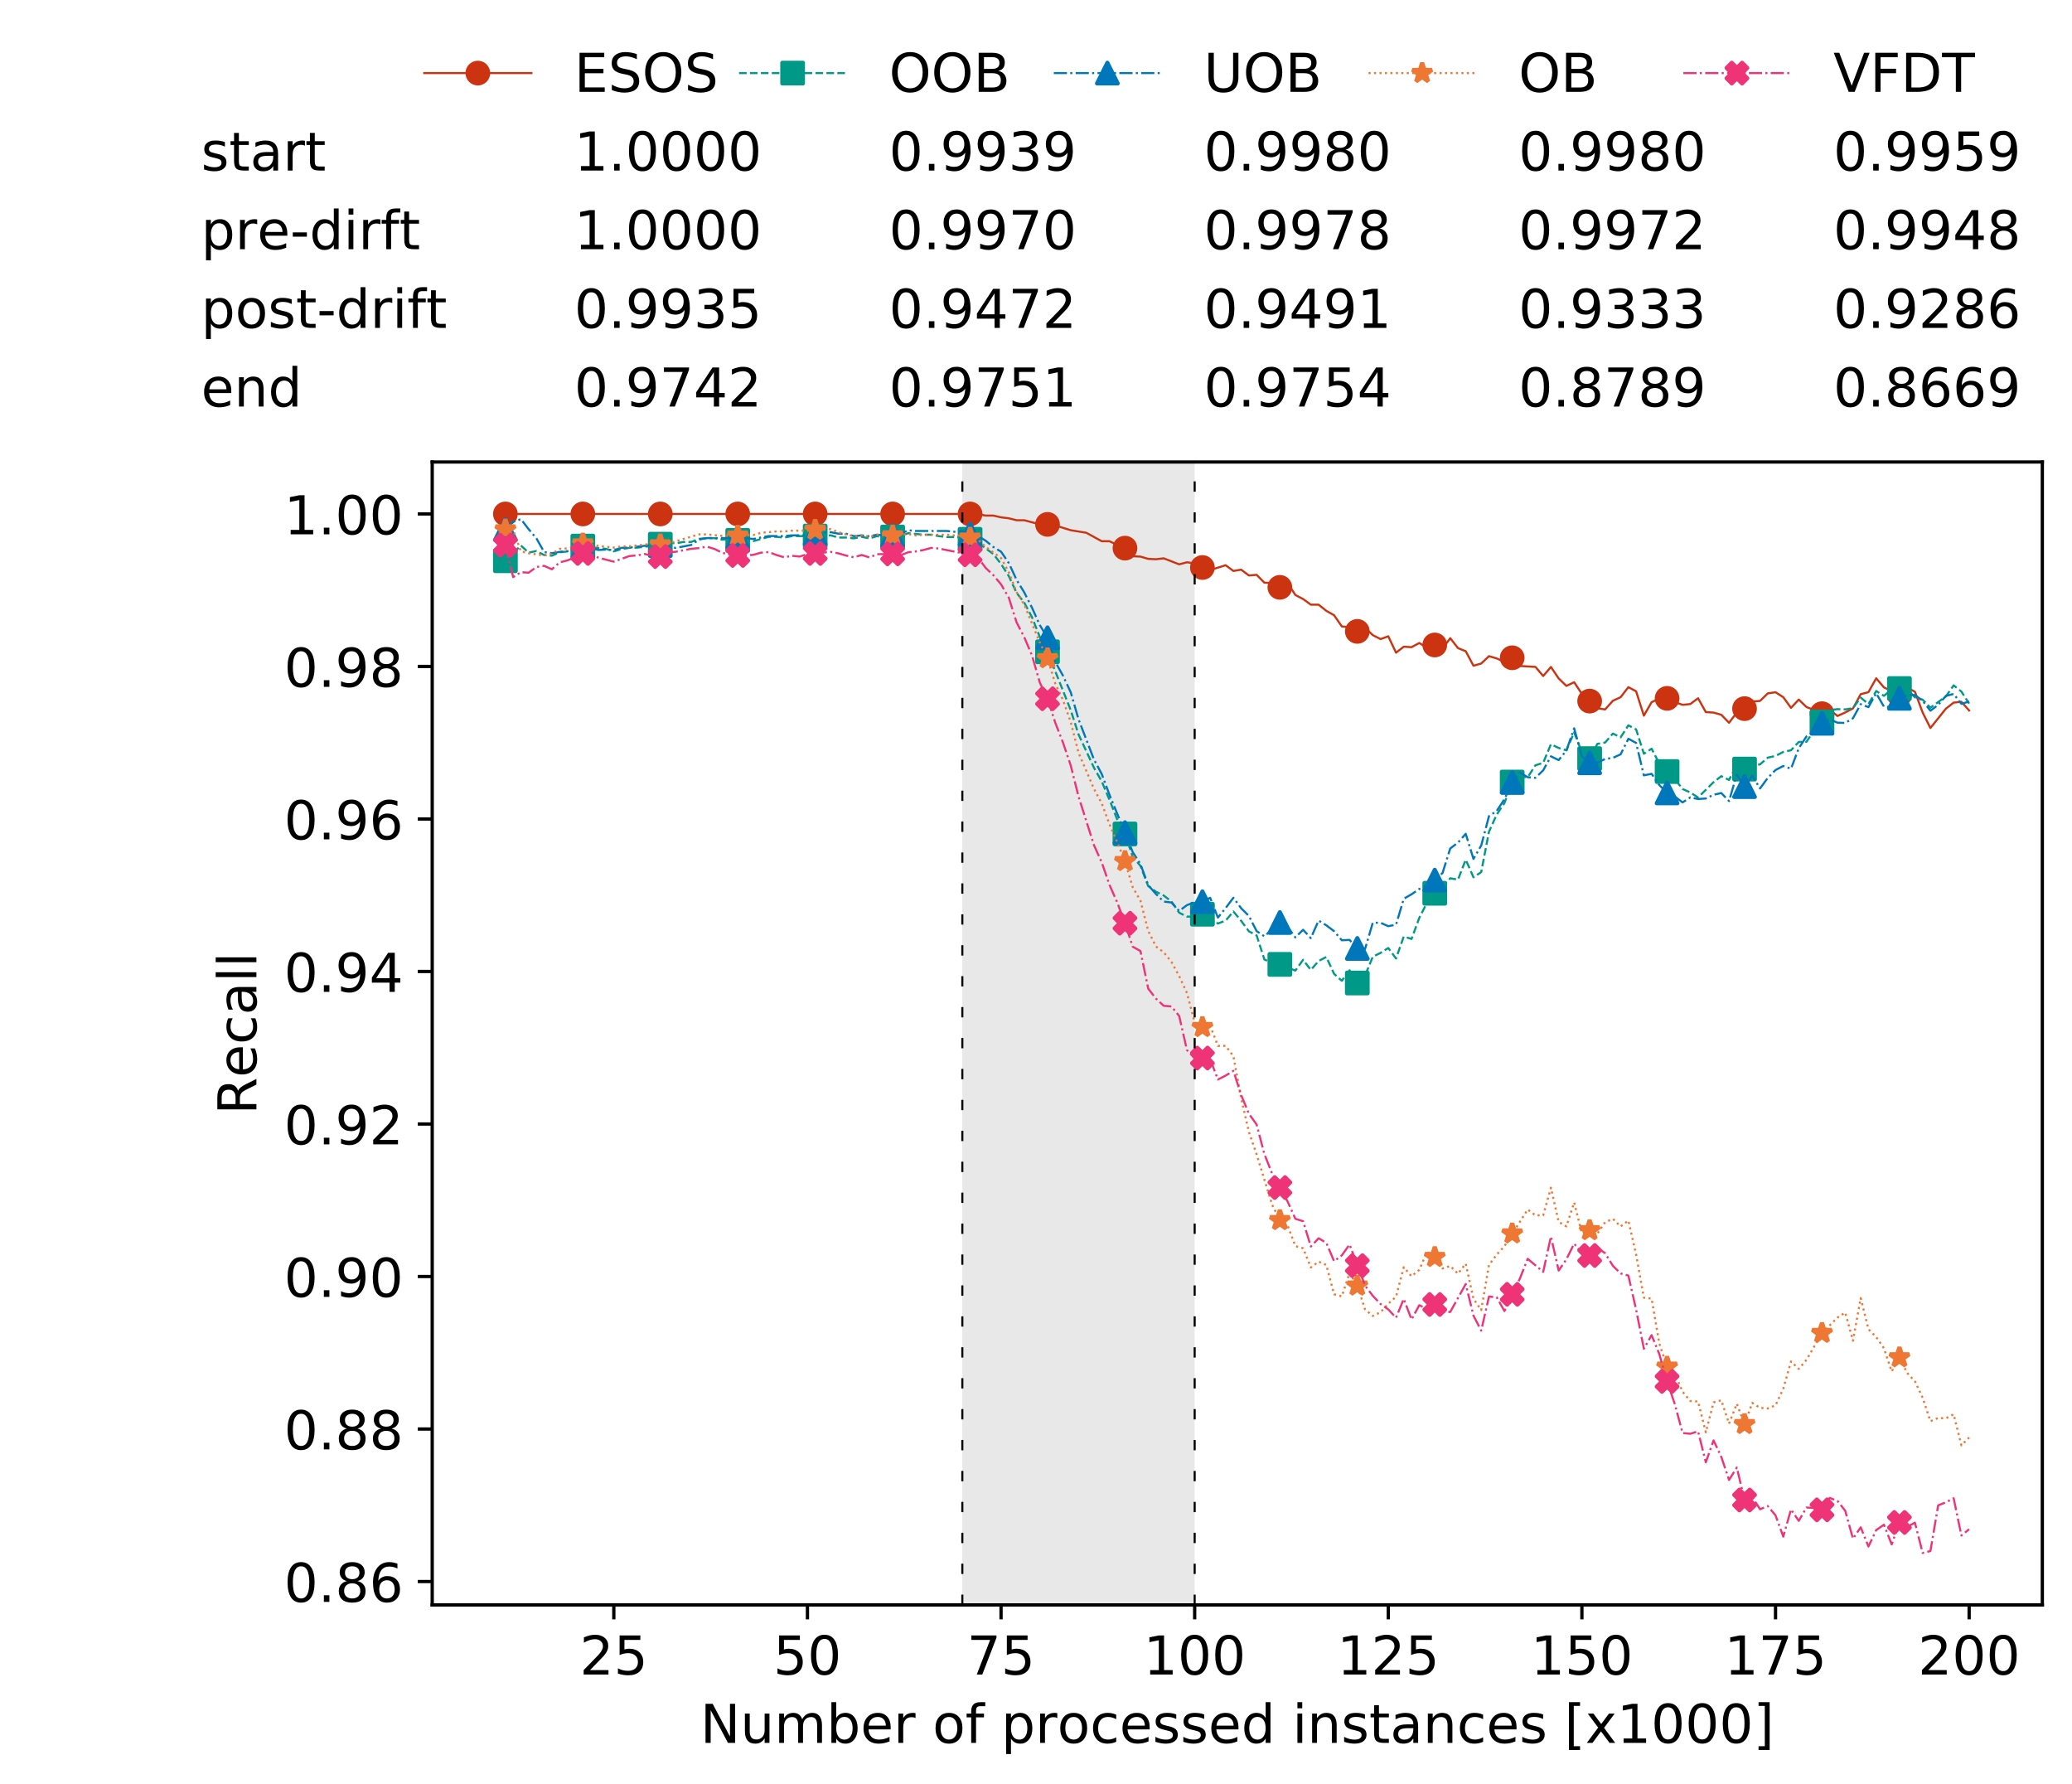 <?xml version="1.0" encoding="utf-8" standalone="no"?>
<!DOCTYPE svg PUBLIC "-//W3C//DTD SVG 1.1//EN"
  "http://www.w3.org/Graphics/SVG/1.1/DTD/svg11.dtd">
<!-- Created with matplotlib (https://matplotlib.org/) -->
<svg height="432.615pt" version="1.1" viewBox="0 0 502.65 432.615" width="502.65pt" xmlns="http://www.w3.org/2000/svg" xmlns:xlink="http://www.w3.org/1999/xlink">
 <defs>
  <style type="text/css">
*{stroke-linecap:butt;stroke-linejoin:round;white-space:pre;}
  </style>
 </defs>
 <g id="figure_1">
  <g id="patch_1">
   <path d="M 0 432.615 
L 502.65 432.615 
L 502.65 0 
L 0 0 
z
" style="fill:#ffffff;"/>
  </g>
  <g id="axes_1">
   <g id="patch_2">
    <path d="M 104.85 389.252 
L 495.45 389.252 
L 495.45 112.052 
L 104.85 112.052 
z
" style="fill:#ffffff;"/>
   </g>
   <g id="patch_3">
    <path clip-path="url(#pd581e27f6d)" d="M 289.817 389.252 
L 289.817 112.052 
L 233.453 112.052 
L 233.453 389.252 
z
" style="fill:#d3d3d3;opacity:0.5;"/>
   </g>
   <g id="matplotlib.axis_1">
    <g id="xtick_1">
     <g id="line2d_1">
      <defs>
       <path d="M 0 0 
L 0 3.5 
" id="m3bce9b7356" style="stroke:#000000;stroke-width:0.8;"/>
      </defs>
      <g>
       <use style="stroke:#000000;stroke-width:0.8;" x="148.908" xlink:href="#m3bce9b7356" y="389.252"/>
      </g>
     </g>
     <g id="text_1">
      <!-- 25 -->
      <defs>
       <path d="M 19.188 8.297 
L 53.609 8.297 
L 53.609 0 
L 7.328 0 
L 7.328 8.297 
Q 12.938 14.109 22.625 23.891 
Q 32.328 33.688 34.812 36.531 
Q 39.547 41.844 41.422 45.531 
Q 43.312 49.219 43.312 52.781 
Q 43.312 58.594 39.234 62.25 
Q 35.156 65.922 28.609 65.922 
Q 23.969 65.922 18.812 64.312 
Q 13.672 62.703 7.812 59.422 
L 7.812 69.391 
Q 13.766 71.781 18.938 73 
Q 24.125 74.219 28.422 74.219 
Q 39.75 74.219 46.484 68.547 
Q 53.219 62.891 53.219 53.422 
Q 53.219 48.922 51.531 44.891 
Q 49.859 40.875 45.406 35.406 
Q 44.188 33.984 37.641 27.219 
Q 31.109 20.453 19.188 8.297 
z
" id="DejaVuSans-50"/>
       <path d="M 10.797 72.906 
L 49.516 72.906 
L 49.516 64.594 
L 19.828 64.594 
L 19.828 46.734 
Q 21.969 47.469 24.109 47.828 
Q 26.266 48.188 28.422 48.188 
Q 40.625 48.188 47.75 41.5 
Q 54.891 34.812 54.891 23.391 
Q 54.891 11.625 47.562 5.094 
Q 40.234 -1.422 26.906 -1.422 
Q 22.312 -1.422 17.547 -0.641 
Q 12.797 0.141 7.719 1.703 
L 7.719 11.625 
Q 12.109 9.234 16.797 8.062 
Q 21.484 6.891 26.703 6.891 
Q 35.156 6.891 40.078 11.328 
Q 45.016 15.766 45.016 23.391 
Q 45.016 31 40.078 35.438 
Q 35.156 39.891 26.703 39.891 
Q 22.75 39.891 18.812 39.016 
Q 14.891 38.141 10.797 36.281 
z
" id="DejaVuSans-53"/>
      </defs>
      <g transform="translate(140.636 406.13)scale(0.13 -0.13)">
       <use xlink:href="#DejaVuSans-50"/>
       <use x="63.623" xlink:href="#DejaVuSans-53"/>
      </g>
     </g>
    </g>
    <g id="xtick_2">
     <g id="line2d_2">
      <g>
       <use style="stroke:#000000;stroke-width:0.8;" x="195.877" xlink:href="#m3bce9b7356" y="389.252"/>
      </g>
     </g>
     <g id="text_2">
      <!-- 50 -->
      <defs>
       <path d="M 31.781 66.406 
Q 24.172 66.406 20.328 58.906 
Q 16.5 51.422 16.5 36.375 
Q 16.5 21.391 20.328 13.891 
Q 24.172 6.391 31.781 6.391 
Q 39.453 6.391 43.281 13.891 
Q 47.125 21.391 47.125 36.375 
Q 47.125 51.422 43.281 58.906 
Q 39.453 66.406 31.781 66.406 
z
M 31.781 74.219 
Q 44.047 74.219 50.516 64.516 
Q 56.984 54.828 56.984 36.375 
Q 56.984 17.969 50.516 8.266 
Q 44.047 -1.422 31.781 -1.422 
Q 19.531 -1.422 13.062 8.266 
Q 6.594 17.969 6.594 36.375 
Q 6.594 54.828 13.062 64.516 
Q 19.531 74.219 31.781 74.219 
z
" id="DejaVuSans-48"/>
      </defs>
      <g transform="translate(187.606 406.13)scale(0.13 -0.13)">
       <use xlink:href="#DejaVuSans-53"/>
       <use x="63.623" xlink:href="#DejaVuSans-48"/>
      </g>
     </g>
    </g>
    <g id="xtick_3">
     <g id="line2d_3">
      <g>
       <use style="stroke:#000000;stroke-width:0.8;" x="242.847" xlink:href="#m3bce9b7356" y="389.252"/>
      </g>
     </g>
     <g id="text_3">
      <!-- 75 -->
      <defs>
       <path d="M 8.203 72.906 
L 55.078 72.906 
L 55.078 68.703 
L 28.609 0 
L 18.312 0 
L 43.219 64.594 
L 8.203 64.594 
z
" id="DejaVuSans-55"/>
      </defs>
      <g transform="translate(234.576 406.13)scale(0.13 -0.13)">
       <use xlink:href="#DejaVuSans-55"/>
       <use x="63.623" xlink:href="#DejaVuSans-53"/>
      </g>
     </g>
    </g>
    <g id="xtick_4">
     <g id="line2d_4">
      <g>
       <use style="stroke:#000000;stroke-width:0.8;" x="289.817" xlink:href="#m3bce9b7356" y="389.252"/>
      </g>
     </g>
     <g id="text_4">
      <!-- 100 -->
      <defs>
       <path d="M 12.406 8.297 
L 28.516 8.297 
L 28.516 63.922 
L 10.984 60.406 
L 10.984 69.391 
L 28.422 72.906 
L 38.281 72.906 
L 38.281 8.297 
L 54.391 8.297 
L 54.391 0 
L 12.406 0 
z
" id="DejaVuSans-49"/>
      </defs>
      <g transform="translate(277.41 406.13)scale(0.13 -0.13)">
       <use xlink:href="#DejaVuSans-49"/>
       <use x="63.623" xlink:href="#DejaVuSans-48"/>
       <use x="127.246" xlink:href="#DejaVuSans-48"/>
      </g>
     </g>
    </g>
    <g id="xtick_5">
     <g id="line2d_5">
      <g>
       <use style="stroke:#000000;stroke-width:0.8;" x="336.786" xlink:href="#m3bce9b7356" y="389.252"/>
      </g>
     </g>
     <g id="text_5">
      <!-- 125 -->
      <g transform="translate(324.379 406.13)scale(0.13 -0.13)">
       <use xlink:href="#DejaVuSans-49"/>
       <use x="63.623" xlink:href="#DejaVuSans-50"/>
       <use x="127.246" xlink:href="#DejaVuSans-53"/>
      </g>
     </g>
    </g>
    <g id="xtick_6">
     <g id="line2d_6">
      <g>
       <use style="stroke:#000000;stroke-width:0.8;" x="383.756" xlink:href="#m3bce9b7356" y="389.252"/>
      </g>
     </g>
     <g id="text_6">
      <!-- 150 -->
      <g transform="translate(371.349 406.13)scale(0.13 -0.13)">
       <use xlink:href="#DejaVuSans-49"/>
       <use x="63.623" xlink:href="#DejaVuSans-53"/>
       <use x="127.246" xlink:href="#DejaVuSans-48"/>
      </g>
     </g>
    </g>
    <g id="xtick_7">
     <g id="line2d_7">
      <g>
       <use style="stroke:#000000;stroke-width:0.8;" x="430.726" xlink:href="#m3bce9b7356" y="389.252"/>
      </g>
     </g>
     <g id="text_7">
      <!-- 175 -->
      <g transform="translate(418.319 406.13)scale(0.13 -0.13)">
       <use xlink:href="#DejaVuSans-49"/>
       <use x="63.623" xlink:href="#DejaVuSans-55"/>
       <use x="127.246" xlink:href="#DejaVuSans-53"/>
      </g>
     </g>
    </g>
    <g id="xtick_8">
     <g id="line2d_8">
      <g>
       <use style="stroke:#000000;stroke-width:0.8;" x="477.695" xlink:href="#m3bce9b7356" y="389.252"/>
      </g>
     </g>
     <g id="text_8">
      <!-- 200 -->
      <g transform="translate(465.289 406.13)scale(0.13 -0.13)">
       <use xlink:href="#DejaVuSans-50"/>
       <use x="63.623" xlink:href="#DejaVuSans-48"/>
       <use x="127.246" xlink:href="#DejaVuSans-48"/>
      </g>
     </g>
    </g>
    <g id="text_9">
     <!-- Number of processed instances [x1000] -->
     <defs>
      <path d="M 9.812 72.906 
L 23.094 72.906 
L 55.422 11.922 
L 55.422 72.906 
L 64.984 72.906 
L 64.984 0 
L 51.703 0 
L 19.391 60.984 
L 19.391 0 
L 9.812 0 
z
" id="DejaVuSans-78"/>
      <path d="M 8.5 21.578 
L 8.5 54.688 
L 17.484 54.688 
L 17.484 21.922 
Q 17.484 14.156 20.5 10.266 
Q 23.531 6.391 29.594 6.391 
Q 36.859 6.391 41.078 11.031 
Q 45.312 15.672 45.312 23.688 
L 45.312 54.688 
L 54.297 54.688 
L 54.297 0 
L 45.312 0 
L 45.312 8.406 
Q 42.047 3.422 37.719 1 
Q 33.406 -1.422 27.688 -1.422 
Q 18.266 -1.422 13.375 4.438 
Q 8.5 10.297 8.5 21.578 
z
M 31.109 56 
z
" id="DejaVuSans-117"/>
      <path d="M 52 44.188 
Q 55.375 50.25 60.062 53.125 
Q 64.75 56 71.094 56 
Q 79.641 56 84.281 50.016 
Q 88.922 44.047 88.922 33.016 
L 88.922 0 
L 79.891 0 
L 79.891 32.719 
Q 79.891 40.578 77.094 44.375 
Q 74.312 48.188 68.609 48.188 
Q 61.625 48.188 57.562 43.547 
Q 53.516 38.922 53.516 30.906 
L 53.516 0 
L 44.484 0 
L 44.484 32.719 
Q 44.484 40.625 41.703 44.406 
Q 38.922 48.188 33.109 48.188 
Q 26.219 48.188 22.156 43.531 
Q 18.109 38.875 18.109 30.906 
L 18.109 0 
L 9.078 0 
L 9.078 54.688 
L 18.109 54.688 
L 18.109 46.188 
Q 21.188 51.219 25.484 53.609 
Q 29.781 56 35.688 56 
Q 41.656 56 45.828 52.969 
Q 50 49.953 52 44.188 
z
" id="DejaVuSans-109"/>
      <path d="M 48.688 27.297 
Q 48.688 37.203 44.609 42.844 
Q 40.531 48.484 33.406 48.484 
Q 26.266 48.484 22.188 42.844 
Q 18.109 37.203 18.109 27.297 
Q 18.109 17.391 22.188 11.75 
Q 26.266 6.109 33.406 6.109 
Q 40.531 6.109 44.609 11.75 
Q 48.688 17.391 48.688 27.297 
z
M 18.109 46.391 
Q 20.953 51.266 25.266 53.625 
Q 29.594 56 35.594 56 
Q 45.562 56 51.781 48.094 
Q 58.016 40.188 58.016 27.297 
Q 58.016 14.406 51.781 6.484 
Q 45.562 -1.422 35.594 -1.422 
Q 29.594 -1.422 25.266 0.953 
Q 20.953 3.328 18.109 8.203 
L 18.109 0 
L 9.078 0 
L 9.078 75.984 
L 18.109 75.984 
z
" id="DejaVuSans-98"/>
      <path d="M 56.203 29.594 
L 56.203 25.203 
L 14.891 25.203 
Q 15.484 15.922 20.484 11.062 
Q 25.484 6.203 34.422 6.203 
Q 39.594 6.203 44.453 7.469 
Q 49.312 8.734 54.109 11.281 
L 54.109 2.781 
Q 49.266 0.734 44.188 -0.344 
Q 39.109 -1.422 33.891 -1.422 
Q 20.797 -1.422 13.156 6.188 
Q 5.516 13.812 5.516 26.812 
Q 5.516 40.234 12.766 48.109 
Q 20.016 56 32.328 56 
Q 43.359 56 49.781 48.891 
Q 56.203 41.797 56.203 29.594 
z
M 47.219 32.234 
Q 47.125 39.594 43.094 43.984 
Q 39.062 48.391 32.422 48.391 
Q 24.906 48.391 20.391 44.141 
Q 15.875 39.891 15.188 32.172 
z
" id="DejaVuSans-101"/>
      <path d="M 41.109 46.297 
Q 39.594 47.172 37.812 47.578 
Q 36.031 48 33.891 48 
Q 26.266 48 22.188 43.047 
Q 18.109 38.094 18.109 28.812 
L 18.109 0 
L 9.078 0 
L 9.078 54.688 
L 18.109 54.688 
L 18.109 46.188 
Q 20.953 51.172 25.484 53.578 
Q 30.031 56 36.531 56 
Q 37.453 56 38.578 55.875 
Q 39.703 55.766 41.062 55.516 
z
" id="DejaVuSans-114"/>
      <path id="DejaVuSans-32"/>
      <path d="M 30.609 48.391 
Q 23.391 48.391 19.188 42.75 
Q 14.984 37.109 14.984 27.297 
Q 14.984 17.484 19.156 11.844 
Q 23.344 6.203 30.609 6.203 
Q 37.797 6.203 41.984 11.859 
Q 46.188 17.531 46.188 27.297 
Q 46.188 37.016 41.984 42.703 
Q 37.797 48.391 30.609 48.391 
z
M 30.609 56 
Q 42.328 56 49.016 48.375 
Q 55.719 40.766 55.719 27.297 
Q 55.719 13.875 49.016 6.219 
Q 42.328 -1.422 30.609 -1.422 
Q 18.844 -1.422 12.172 6.219 
Q 5.516 13.875 5.516 27.297 
Q 5.516 40.766 12.172 48.375 
Q 18.844 56 30.609 56 
z
" id="DejaVuSans-111"/>
      <path d="M 37.109 75.984 
L 37.109 68.5 
L 28.516 68.5 
Q 23.688 68.5 21.797 66.547 
Q 19.922 64.594 19.922 59.516 
L 19.922 54.688 
L 34.719 54.688 
L 34.719 47.703 
L 19.922 47.703 
L 19.922 0 
L 10.891 0 
L 10.891 47.703 
L 2.297 47.703 
L 2.297 54.688 
L 10.891 54.688 
L 10.891 58.5 
Q 10.891 67.625 15.141 71.797 
Q 19.391 75.984 28.609 75.984 
z
" id="DejaVuSans-102"/>
      <path d="M 18.109 8.203 
L 18.109 -20.797 
L 9.078 -20.797 
L 9.078 54.688 
L 18.109 54.688 
L 18.109 46.391 
Q 20.953 51.266 25.266 53.625 
Q 29.594 56 35.594 56 
Q 45.562 56 51.781 48.094 
Q 58.016 40.188 58.016 27.297 
Q 58.016 14.406 51.781 6.484 
Q 45.562 -1.422 35.594 -1.422 
Q 29.594 -1.422 25.266 0.953 
Q 20.953 3.328 18.109 8.203 
z
M 48.688 27.297 
Q 48.688 37.203 44.609 42.844 
Q 40.531 48.484 33.406 48.484 
Q 26.266 48.484 22.188 42.844 
Q 18.109 37.203 18.109 27.297 
Q 18.109 17.391 22.188 11.75 
Q 26.266 6.109 33.406 6.109 
Q 40.531 6.109 44.609 11.75 
Q 48.688 17.391 48.688 27.297 
z
" id="DejaVuSans-112"/>
      <path d="M 48.781 52.594 
L 48.781 44.188 
Q 44.969 46.297 41.141 47.344 
Q 37.312 48.391 33.406 48.391 
Q 24.656 48.391 19.812 42.844 
Q 14.984 37.312 14.984 27.297 
Q 14.984 17.281 19.812 11.734 
Q 24.656 6.203 33.406 6.203 
Q 37.312 6.203 41.141 7.25 
Q 44.969 8.297 48.781 10.406 
L 48.781 2.094 
Q 45.016 0.344 40.984 -0.531 
Q 36.969 -1.422 32.422 -1.422 
Q 20.062 -1.422 12.781 6.344 
Q 5.516 14.109 5.516 27.297 
Q 5.516 40.672 12.859 48.328 
Q 20.219 56 33.016 56 
Q 37.156 56 41.109 55.141 
Q 45.062 54.297 48.781 52.594 
z
" id="DejaVuSans-99"/>
      <path d="M 44.281 53.078 
L 44.281 44.578 
Q 40.484 46.531 36.375 47.5 
Q 32.281 48.484 27.875 48.484 
Q 21.188 48.484 17.844 46.438 
Q 14.5 44.391 14.5 40.281 
Q 14.5 37.156 16.891 35.375 
Q 19.281 33.594 26.516 31.984 
L 29.594 31.297 
Q 39.156 29.25 43.188 25.516 
Q 47.219 21.781 47.219 15.094 
Q 47.219 7.469 41.188 3.016 
Q 35.156 -1.422 24.609 -1.422 
Q 20.219 -1.422 15.453 -0.562 
Q 10.688 0.297 5.422 2 
L 5.422 11.281 
Q 10.406 8.688 15.234 7.391 
Q 20.062 6.109 24.812 6.109 
Q 31.156 6.109 34.562 8.281 
Q 37.984 10.453 37.984 14.406 
Q 37.984 18.062 35.516 20.016 
Q 33.062 21.969 24.703 23.781 
L 21.578 24.516 
Q 13.234 26.266 9.516 29.906 
Q 5.812 33.547 5.812 39.891 
Q 5.812 47.609 11.281 51.797 
Q 16.75 56 26.812 56 
Q 31.781 56 36.172 55.266 
Q 40.578 54.547 44.281 53.078 
z
" id="DejaVuSans-115"/>
      <path d="M 45.406 46.391 
L 45.406 75.984 
L 54.391 75.984 
L 54.391 0 
L 45.406 0 
L 45.406 8.203 
Q 42.578 3.328 38.25 0.953 
Q 33.938 -1.422 27.875 -1.422 
Q 17.969 -1.422 11.734 6.484 
Q 5.516 14.406 5.516 27.297 
Q 5.516 40.188 11.734 48.094 
Q 17.969 56 27.875 56 
Q 33.938 56 38.25 53.625 
Q 42.578 51.266 45.406 46.391 
z
M 14.797 27.297 
Q 14.797 17.391 18.875 11.75 
Q 22.953 6.109 30.078 6.109 
Q 37.203 6.109 41.297 11.75 
Q 45.406 17.391 45.406 27.297 
Q 45.406 37.203 41.297 42.844 
Q 37.203 48.484 30.078 48.484 
Q 22.953 48.484 18.875 42.844 
Q 14.797 37.203 14.797 27.297 
z
" id="DejaVuSans-100"/>
      <path d="M 9.422 54.688 
L 18.406 54.688 
L 18.406 0 
L 9.422 0 
z
M 9.422 75.984 
L 18.406 75.984 
L 18.406 64.594 
L 9.422 64.594 
z
" id="DejaVuSans-105"/>
      <path d="M 54.891 33.016 
L 54.891 0 
L 45.906 0 
L 45.906 32.719 
Q 45.906 40.484 42.875 44.328 
Q 39.844 48.188 33.797 48.188 
Q 26.516 48.188 22.312 43.547 
Q 18.109 38.922 18.109 30.906 
L 18.109 0 
L 9.078 0 
L 9.078 54.688 
L 18.109 54.688 
L 18.109 46.188 
Q 21.344 51.125 25.703 53.562 
Q 30.078 56 35.797 56 
Q 45.219 56 50.047 50.172 
Q 54.891 44.344 54.891 33.016 
z
" id="DejaVuSans-110"/>
      <path d="M 18.312 70.219 
L 18.312 54.688 
L 36.812 54.688 
L 36.812 47.703 
L 18.312 47.703 
L 18.312 18.016 
Q 18.312 11.328 20.141 9.422 
Q 21.969 7.516 27.594 7.516 
L 36.812 7.516 
L 36.812 0 
L 27.594 0 
Q 17.188 0 13.234 3.875 
Q 9.281 7.766 9.281 18.016 
L 9.281 47.703 
L 2.688 47.703 
L 2.688 54.688 
L 9.281 54.688 
L 9.281 70.219 
z
" id="DejaVuSans-116"/>
      <path d="M 34.281 27.484 
Q 23.391 27.484 19.188 25 
Q 14.984 22.516 14.984 16.5 
Q 14.984 11.719 18.141 8.906 
Q 21.297 6.109 26.703 6.109 
Q 34.188 6.109 38.703 11.406 
Q 43.219 16.703 43.219 25.484 
L 43.219 27.484 
z
M 52.203 31.203 
L 52.203 0 
L 43.219 0 
L 43.219 8.297 
Q 40.141 3.328 35.547 0.953 
Q 30.953 -1.422 24.312 -1.422 
Q 15.922 -1.422 10.953 3.297 
Q 6 8.016 6 15.922 
Q 6 25.141 12.172 29.828 
Q 18.359 34.516 30.609 34.516 
L 43.219 34.516 
L 43.219 35.406 
Q 43.219 41.609 39.141 45 
Q 35.062 48.391 27.688 48.391 
Q 23 48.391 18.547 47.266 
Q 14.109 46.141 10.016 43.891 
L 10.016 52.203 
Q 14.938 54.109 19.578 55.047 
Q 24.219 56 28.609 56 
Q 40.484 56 46.344 49.844 
Q 52.203 43.703 52.203 31.203 
z
" id="DejaVuSans-97"/>
      <path d="M 8.594 75.984 
L 29.297 75.984 
L 29.297 69 
L 17.578 69 
L 17.578 -6.203 
L 29.297 -6.203 
L 29.297 -13.188 
L 8.594 -13.188 
z
" id="DejaVuSans-91"/>
      <path d="M 54.891 54.688 
L 35.109 28.078 
L 55.906 0 
L 45.312 0 
L 29.391 21.484 
L 13.484 0 
L 2.875 0 
L 24.125 28.609 
L 4.688 54.688 
L 15.281 54.688 
L 29.781 35.203 
L 44.281 54.688 
z
" id="DejaVuSans-120"/>
      <path d="M 30.422 75.984 
L 30.422 -13.188 
L 9.719 -13.188 
L 9.719 -6.203 
L 21.391 -6.203 
L 21.391 69 
L 9.719 69 
L 9.719 75.984 
z
" id="DejaVuSans-93"/>
     </defs>
     <g transform="translate(169.881 422.711)scale(0.13 -0.13)">
      <use xlink:href="#DejaVuSans-78"/>
      <use x="74.805" xlink:href="#DejaVuSans-117"/>
      <use x="138.184" xlink:href="#DejaVuSans-109"/>
      <use x="235.596" xlink:href="#DejaVuSans-98"/>
      <use x="299.072" xlink:href="#DejaVuSans-101"/>
      <use x="360.596" xlink:href="#DejaVuSans-114"/>
      <use x="401.709" xlink:href="#DejaVuSans-32"/>
      <use x="433.496" xlink:href="#DejaVuSans-111"/>
      <use x="494.678" xlink:href="#DejaVuSans-102"/>
      <use x="529.883" xlink:href="#DejaVuSans-32"/>
      <use x="561.67" xlink:href="#DejaVuSans-112"/>
      <use x="625.146" xlink:href="#DejaVuSans-114"/>
      <use x="666.229" xlink:href="#DejaVuSans-111"/>
      <use x="727.41" xlink:href="#DejaVuSans-99"/>
      <use x="782.391" xlink:href="#DejaVuSans-101"/>
      <use x="843.914" xlink:href="#DejaVuSans-115"/>
      <use x="896.014" xlink:href="#DejaVuSans-115"/>
      <use x="948.113" xlink:href="#DejaVuSans-101"/>
      <use x="1009.637" xlink:href="#DejaVuSans-100"/>
      <use x="1073.113" xlink:href="#DejaVuSans-32"/>
      <use x="1104.9" xlink:href="#DejaVuSans-105"/>
      <use x="1132.684" xlink:href="#DejaVuSans-110"/>
      <use x="1196.062" xlink:href="#DejaVuSans-115"/>
      <use x="1248.162" xlink:href="#DejaVuSans-116"/>
      <use x="1287.371" xlink:href="#DejaVuSans-97"/>
      <use x="1348.65" xlink:href="#DejaVuSans-110"/>
      <use x="1412.029" xlink:href="#DejaVuSans-99"/>
      <use x="1467.01" xlink:href="#DejaVuSans-101"/>
      <use x="1528.533" xlink:href="#DejaVuSans-115"/>
      <use x="1580.633" xlink:href="#DejaVuSans-32"/>
      <use x="1612.42" xlink:href="#DejaVuSans-91"/>
      <use x="1651.434" xlink:href="#DejaVuSans-120"/>
      <use x="1710.613" xlink:href="#DejaVuSans-49"/>
      <use x="1774.236" xlink:href="#DejaVuSans-48"/>
      <use x="1837.859" xlink:href="#DejaVuSans-48"/>
      <use x="1901.482" xlink:href="#DejaVuSans-48"/>
      <use x="1965.105" xlink:href="#DejaVuSans-93"/>
     </g>
    </g>
   </g>
   <g id="matplotlib.axis_2">
    <g id="ytick_1">
     <g id="line2d_9">
      <defs>
       <path d="M 0 0 
L -3.5 0 
" id="m842aabf07a" style="stroke:#000000;stroke-width:0.8;"/>
      </defs>
      <g>
       <use style="stroke:#000000;stroke-width:0.8;" x="104.85" xlink:href="#m842aabf07a" y="383.574"/>
      </g>
     </g>
     <g id="text_10">
      <!-- 0.86 -->
      <defs>
       <path d="M 10.688 12.406 
L 21 12.406 
L 21 0 
L 10.688 0 
z
" id="DejaVuSans-46"/>
       <path d="M 31.781 34.625 
Q 24.75 34.625 20.719 30.859 
Q 16.703 27.094 16.703 20.516 
Q 16.703 13.922 20.719 10.156 
Q 24.75 6.391 31.781 6.391 
Q 38.812 6.391 42.859 10.172 
Q 46.922 13.969 46.922 20.516 
Q 46.922 27.094 42.891 30.859 
Q 38.875 34.625 31.781 34.625 
z
M 21.922 38.812 
Q 15.578 40.375 12.031 44.719 
Q 8.5 49.078 8.5 55.328 
Q 8.5 64.062 14.719 69.141 
Q 20.953 74.219 31.781 74.219 
Q 42.672 74.219 48.875 69.141 
Q 55.078 64.062 55.078 55.328 
Q 55.078 49.078 51.531 44.719 
Q 48 40.375 41.703 38.812 
Q 48.828 37.156 52.797 32.312 
Q 56.781 27.484 56.781 20.516 
Q 56.781 9.906 50.312 4.234 
Q 43.844 -1.422 31.781 -1.422 
Q 19.734 -1.422 13.25 4.234 
Q 6.781 9.906 6.781 20.516 
Q 6.781 27.484 10.781 32.312 
Q 14.797 37.156 21.922 38.812 
z
M 18.312 54.391 
Q 18.312 48.734 21.844 45.562 
Q 25.391 42.391 31.781 42.391 
Q 38.141 42.391 41.719 45.562 
Q 45.312 48.734 45.312 54.391 
Q 45.312 60.062 41.719 63.234 
Q 38.141 66.406 31.781 66.406 
Q 25.391 66.406 21.844 63.234 
Q 18.312 60.062 18.312 54.391 
z
" id="DejaVuSans-56"/>
       <path d="M 33.016 40.375 
Q 26.375 40.375 22.484 35.828 
Q 18.609 31.297 18.609 23.391 
Q 18.609 15.531 22.484 10.953 
Q 26.375 6.391 33.016 6.391 
Q 39.656 6.391 43.531 10.953 
Q 47.406 15.531 47.406 23.391 
Q 47.406 31.297 43.531 35.828 
Q 39.656 40.375 33.016 40.375 
z
M 52.594 71.297 
L 52.594 62.312 
Q 48.875 64.062 45.094 64.984 
Q 41.312 65.922 37.594 65.922 
Q 27.828 65.922 22.672 59.328 
Q 17.531 52.734 16.797 39.406 
Q 19.672 43.656 24.016 45.922 
Q 28.375 48.188 33.594 48.188 
Q 44.578 48.188 50.953 41.516 
Q 57.328 34.859 57.328 23.391 
Q 57.328 12.156 50.688 5.359 
Q 44.047 -1.422 33.016 -1.422 
Q 20.359 -1.422 13.672 8.266 
Q 6.984 17.969 6.984 36.375 
Q 6.984 53.656 15.188 63.938 
Q 23.391 74.219 37.203 74.219 
Q 40.922 74.219 44.703 73.484 
Q 48.484 72.75 52.594 71.297 
z
" id="DejaVuSans-54"/>
      </defs>
      <g transform="translate(68.905 388.513)scale(0.13 -0.13)">
       <use xlink:href="#DejaVuSans-48"/>
       <use x="63.623" xlink:href="#DejaVuSans-46"/>
       <use x="95.41" xlink:href="#DejaVuSans-56"/>
       <use x="159.033" xlink:href="#DejaVuSans-54"/>
      </g>
     </g>
    </g>
    <g id="ytick_2">
     <g id="line2d_10">
      <g>
       <use style="stroke:#000000;stroke-width:0.8;" x="104.85" xlink:href="#m842aabf07a" y="346.586"/>
      </g>
     </g>
     <g id="text_11">
      <!-- 0.88 -->
      <g transform="translate(68.905 351.525)scale(0.13 -0.13)">
       <use xlink:href="#DejaVuSans-48"/>
       <use x="63.623" xlink:href="#DejaVuSans-46"/>
       <use x="95.41" xlink:href="#DejaVuSans-56"/>
       <use x="159.033" xlink:href="#DejaVuSans-56"/>
      </g>
     </g>
    </g>
    <g id="ytick_3">
     <g id="line2d_11">
      <g>
       <use style="stroke:#000000;stroke-width:0.8;" x="104.85" xlink:href="#m842aabf07a" y="309.597"/>
      </g>
     </g>
     <g id="text_12">
      <!-- 0.90 -->
      <defs>
       <path d="M 10.984 1.516 
L 10.984 10.5 
Q 14.703 8.734 18.5 7.812 
Q 22.312 6.891 25.984 6.891 
Q 35.75 6.891 40.891 13.453 
Q 46.047 20.016 46.781 33.406 
Q 43.953 29.203 39.594 26.953 
Q 35.25 24.703 29.984 24.703 
Q 19.047 24.703 12.672 31.312 
Q 6.297 37.938 6.297 49.422 
Q 6.297 60.641 12.938 67.422 
Q 19.578 74.219 30.609 74.219 
Q 43.266 74.219 49.922 64.516 
Q 56.594 54.828 56.594 36.375 
Q 56.594 19.141 48.406 8.859 
Q 40.234 -1.422 26.422 -1.422 
Q 22.703 -1.422 18.891 -0.688 
Q 15.094 0.047 10.984 1.516 
z
M 30.609 32.422 
Q 37.25 32.422 41.125 36.953 
Q 45.016 41.5 45.016 49.422 
Q 45.016 57.281 41.125 61.844 
Q 37.25 66.406 30.609 66.406 
Q 23.969 66.406 20.094 61.844 
Q 16.219 57.281 16.219 49.422 
Q 16.219 41.5 20.094 36.953 
Q 23.969 32.422 30.609 32.422 
z
" id="DejaVuSans-57"/>
      </defs>
      <g transform="translate(68.905 314.536)scale(0.13 -0.13)">
       <use xlink:href="#DejaVuSans-48"/>
       <use x="63.623" xlink:href="#DejaVuSans-46"/>
       <use x="95.41" xlink:href="#DejaVuSans-57"/>
       <use x="159.033" xlink:href="#DejaVuSans-48"/>
      </g>
     </g>
    </g>
    <g id="ytick_4">
     <g id="line2d_12">
      <g>
       <use style="stroke:#000000;stroke-width:0.8;" x="104.85" xlink:href="#m842aabf07a" y="272.608"/>
      </g>
     </g>
     <g id="text_13">
      <!-- 0.92 -->
      <g transform="translate(68.905 277.547)scale(0.13 -0.13)">
       <use xlink:href="#DejaVuSans-48"/>
       <use x="63.623" xlink:href="#DejaVuSans-46"/>
       <use x="95.41" xlink:href="#DejaVuSans-57"/>
       <use x="159.033" xlink:href="#DejaVuSans-50"/>
      </g>
     </g>
    </g>
    <g id="ytick_5">
     <g id="line2d_13">
      <g>
       <use style="stroke:#000000;stroke-width:0.8;" x="104.85" xlink:href="#m842aabf07a" y="235.619"/>
      </g>
     </g>
     <g id="text_14">
      <!-- 0.94 -->
      <defs>
       <path d="M 37.797 64.312 
L 12.891 25.391 
L 37.797 25.391 
z
M 35.203 72.906 
L 47.609 72.906 
L 47.609 25.391 
L 58.016 25.391 
L 58.016 17.188 
L 47.609 17.188 
L 47.609 0 
L 37.797 0 
L 37.797 17.188 
L 4.891 17.188 
L 4.891 26.703 
z
" id="DejaVuSans-52"/>
      </defs>
      <g transform="translate(68.905 240.558)scale(0.13 -0.13)">
       <use xlink:href="#DejaVuSans-48"/>
       <use x="63.623" xlink:href="#DejaVuSans-46"/>
       <use x="95.41" xlink:href="#DejaVuSans-57"/>
       <use x="159.033" xlink:href="#DejaVuSans-52"/>
      </g>
     </g>
    </g>
    <g id="ytick_6">
     <g id="line2d_14">
      <g>
       <use style="stroke:#000000;stroke-width:0.8;" x="104.85" xlink:href="#m842aabf07a" y="198.63"/>
      </g>
     </g>
     <g id="text_15">
      <!-- 0.96 -->
      <g transform="translate(68.905 203.569)scale(0.13 -0.13)">
       <use xlink:href="#DejaVuSans-48"/>
       <use x="63.623" xlink:href="#DejaVuSans-46"/>
       <use x="95.41" xlink:href="#DejaVuSans-57"/>
       <use x="159.033" xlink:href="#DejaVuSans-54"/>
      </g>
     </g>
    </g>
    <g id="ytick_7">
     <g id="line2d_15">
      <g>
       <use style="stroke:#000000;stroke-width:0.8;" x="104.85" xlink:href="#m842aabf07a" y="161.641"/>
      </g>
     </g>
     <g id="text_16">
      <!-- 0.98 -->
      <g transform="translate(68.905 166.58)scale(0.13 -0.13)">
       <use xlink:href="#DejaVuSans-48"/>
       <use x="63.623" xlink:href="#DejaVuSans-46"/>
       <use x="95.41" xlink:href="#DejaVuSans-57"/>
       <use x="159.033" xlink:href="#DejaVuSans-56"/>
      </g>
     </g>
    </g>
    <g id="ytick_8">
     <g id="line2d_16">
      <g>
       <use style="stroke:#000000;stroke-width:0.8;" x="104.85" xlink:href="#m842aabf07a" y="124.652"/>
      </g>
     </g>
     <g id="text_17">
      <!-- 1.00 -->
      <g transform="translate(68.905 129.591)scale(0.13 -0.13)">
       <use xlink:href="#DejaVuSans-49"/>
       <use x="63.623" xlink:href="#DejaVuSans-46"/>
       <use x="95.41" xlink:href="#DejaVuSans-48"/>
       <use x="159.033" xlink:href="#DejaVuSans-48"/>
      </g>
     </g>
    </g>
    <g id="text_18">
     <!-- Recall -->
     <defs>
      <path d="M 44.391 34.188 
Q 47.562 33.109 50.562 29.594 
Q 53.562 26.078 56.594 19.922 
L 66.609 0 
L 56 0 
L 46.688 18.703 
Q 43.062 26.031 39.672 28.422 
Q 36.281 30.812 30.422 30.812 
L 19.672 30.812 
L 19.672 0 
L 9.812 0 
L 9.812 72.906 
L 32.078 72.906 
Q 44.578 72.906 50.734 67.672 
Q 56.891 62.453 56.891 51.906 
Q 56.891 45.016 53.688 40.469 
Q 50.484 35.938 44.391 34.188 
z
M 19.672 64.797 
L 19.672 38.922 
L 32.078 38.922 
Q 39.203 38.922 42.844 42.219 
Q 46.484 45.516 46.484 51.906 
Q 46.484 58.297 42.844 61.547 
Q 39.203 64.797 32.078 64.797 
z
" id="DejaVuSans-82"/>
      <path d="M 9.422 75.984 
L 18.406 75.984 
L 18.406 0 
L 9.422 0 
z
" id="DejaVuSans-108"/>
     </defs>
     <g transform="translate(62.201 270.333)rotate(-90)scale(0.13 -0.13)">
      <use xlink:href="#DejaVuSans-82"/>
      <use x="69.42" xlink:href="#DejaVuSans-101"/>
      <use x="130.943" xlink:href="#DejaVuSans-99"/>
      <use x="185.924" xlink:href="#DejaVuSans-97"/>
      <use x="247.203" xlink:href="#DejaVuSans-108"/>
      <use x="274.986" xlink:href="#DejaVuSans-108"/>
     </g>
    </g>
   </g>
   <g id="line2d_17"/>
   <g id="line2d_18"/>
   <g id="line2d_19"/>
   <g id="line2d_20"/>
   <g id="line2d_21"/>
   <g id="line2d_22">
    <path clip-path="url(#pd581e27f6d)" d="M 122.605 124.652 
L 237.211 124.652 
L 239.089 125.046 
L 240.968 125.046 
L 242.847 125.474 
L 244.726 125.698 
L 246.605 126.176 
L 248.483 126.176 
L 252.241 127.18 
L 254.12 127.18 
L 255.998 127.438 
L 259.756 128.599 
L 263.514 129.21 
L 267.271 131.266 
L 269.15 131.266 
L 271.029 132.173 
L 272.908 132.943 
L 274.786 134.911 
L 276.665 134.993 
L 278.544 135.547 
L 280.423 135.638 
L 282.302 135.414 
L 286.059 136.872 
L 287.938 136.377 
L 289.817 136.633 
L 291.695 137.638 
L 293.574 138.252 
L 297.332 137.091 
L 299.211 138.48 
L 301.089 138.162 
L 302.968 139.569 
L 304.847 139.416 
L 306.726 141.322 
L 308.605 141.389 
L 310.483 142.45 
L 312.362 141.363 
L 314.241 144.311 
L 316.12 145.286 
L 317.998 146.654 
L 319.877 146.654 
L 321.756 148.149 
L 323.635 149.216 
L 325.514 151.935 
L 327.392 152.105 
L 329.271 153.132 
L 331.15 152.26 
L 333.029 154.038 
L 334.908 155.002 
L 336.786 154.325 
L 338.665 158.303 
L 340.544 156.844 
L 342.423 156.962 
L 344.302 155.953 
L 346.18 157.106 
L 348.059 156.43 
L 349.938 157.328 
L 351.817 154.784 
L 353.695 157.19 
L 355.574 157.945 
L 357.453 161.468 
L 359.332 160.924 
L 361.211 159.146 
L 363.089 159.69 
L 364.968 160.551 
L 366.847 159.535 
L 368.726 161.524 
L 372.483 161.748 
L 374.362 163.959 
L 376.241 161.76 
L 378.12 164.543 
L 379.998 166.357 
L 381.877 165.46 
L 383.756 168.305 
L 387.514 171.784 
L 389.392 172.059 
L 391.271 169.955 
L 393.15 169.091 
L 395.029 166.657 
L 396.908 167.669 
L 398.786 173.572 
L 400.665 170.308 
L 402.544 169.419 
L 404.423 169.376 
L 406.302 170.277 
L 408.18 170.944 
L 410.059 170.753 
L 411.938 169.35 
L 413.817 172.709 
L 415.695 172.826 
L 417.574 173.357 
L 419.453 175.304 
L 421.332 172.81 
L 423.211 171.867 
L 425.089 170.139 
L 426.968 170 
L 428.847 168.168 
L 430.726 167.894 
L 432.605 169.089 
L 434.483 171.68 
L 436.362 169.671 
L 438.241 171.484 
L 440.12 172.2 
L 441.998 173.095 
L 443.877 172.131 
L 445.756 173.649 
L 447.635 172.8 
L 449.514 171.82 
L 451.392 168.364 
L 453.271 167.874 
L 455.15 164.511 
L 457.029 166.72 
L 460.786 168.556 
L 462.665 166.76 
L 464.544 167.776 
L 466.423 172.82 
L 468.302 176.571 
L 472.059 171.871 
L 473.938 170.411 
L 475.817 170.206 
L 477.695 172.32 
L 477.695 172.32 
" style="fill:none;stroke:#cc3311;stroke-linecap:square;stroke-width:0.5;"/>
    <defs>
     <path d="M 0 2.5 
C 0.663 2.5 1.299 2.237 1.768 1.768 
C 2.237 1.299 2.5 0.663 2.5 0 
C 2.5 -0.663 2.237 -1.299 1.768 -1.768 
C 1.299 -2.237 0.663 -2.5 0 -2.5 
C -0.663 -2.5 -1.299 -2.237 -1.768 -1.768 
C -2.237 -1.299 -2.5 -0.663 -2.5 0 
C -2.5 0.663 -2.237 1.299 -1.768 1.768 
C -1.299 2.237 -0.663 2.5 0 2.5 
z
" id="m4f9478c812" style="stroke:#cc3311;"/>
    </defs>
    <g clip-path="url(#pd581e27f6d)">
     <use style="fill:#cc3311;stroke:#cc3311;" x="122.605" xlink:href="#m4f9478c812" y="124.652"/>
     <use style="fill:#cc3311;stroke:#cc3311;" x="141.392" xlink:href="#m4f9478c812" y="124.652"/>
     <use style="fill:#cc3311;stroke:#cc3311;" x="160.18" xlink:href="#m4f9478c812" y="124.652"/>
     <use style="fill:#cc3311;stroke:#cc3311;" x="178.968" xlink:href="#m4f9478c812" y="124.652"/>
     <use style="fill:#cc3311;stroke:#cc3311;" x="197.756" xlink:href="#m4f9478c812" y="124.652"/>
     <use style="fill:#cc3311;stroke:#cc3311;" x="216.544" xlink:href="#m4f9478c812" y="124.652"/>
     <use style="fill:#cc3311;stroke:#cc3311;" x="235.332" xlink:href="#m4f9478c812" y="124.652"/>
     <use style="fill:#cc3311;stroke:#cc3311;" x="254.12" xlink:href="#m4f9478c812" y="127.18"/>
     <use style="fill:#cc3311;stroke:#cc3311;" x="272.908" xlink:href="#m4f9478c812" y="132.943"/>
     <use style="fill:#cc3311;stroke:#cc3311;" x="291.695" xlink:href="#m4f9478c812" y="137.638"/>
     <use style="fill:#cc3311;stroke:#cc3311;" x="310.483" xlink:href="#m4f9478c812" y="142.45"/>
     <use style="fill:#cc3311;stroke:#cc3311;" x="329.271" xlink:href="#m4f9478c812" y="153.132"/>
     <use style="fill:#cc3311;stroke:#cc3311;" x="348.059" xlink:href="#m4f9478c812" y="156.43"/>
     <use style="fill:#cc3311;stroke:#cc3311;" x="366.847" xlink:href="#m4f9478c812" y="159.535"/>
     <use style="fill:#cc3311;stroke:#cc3311;" x="385.635" xlink:href="#m4f9478c812" y="170.039"/>
     <use style="fill:#cc3311;stroke:#cc3311;" x="404.423" xlink:href="#m4f9478c812" y="169.376"/>
     <use style="fill:#cc3311;stroke:#cc3311;" x="423.211" xlink:href="#m4f9478c812" y="171.867"/>
     <use style="fill:#cc3311;stroke:#cc3311;" x="441.998" xlink:href="#m4f9478c812" y="173.095"/>
     <use style="fill:#cc3311;stroke:#cc3311;" x="460.786" xlink:href="#m4f9478c812" y="168.556"/>
    </g>
   </g>
   <g id="line2d_23"/>
   <g id="line2d_24"/>
   <g id="line2d_25"/>
   <g id="line2d_26"/>
   <g id="line2d_27">
    <path clip-path="url(#pd581e27f6d)" d="M 122.605 135.998 
L 126.362 132.301 
L 128.241 134.043 
L 130.12 133.639 
L 131.998 134.617 
L 133.877 134.775 
L 135.756 133.951 
L 137.635 133.75 
L 139.514 133.228 
L 141.392 132.448 
L 145.15 132.926 
L 147.029 133.115 
L 148.908 133.725 
L 150.786 133.158 
L 152.665 132.872 
L 154.544 132.824 
L 158.302 132.372 
L 162.059 131.607 
L 163.938 131.785 
L 165.817 131.44 
L 167.695 131.434 
L 169.574 130.691 
L 171.453 130.516 
L 173.332 130.528 
L 175.211 130.894 
L 177.089 130.7 
L 178.968 131.058 
L 180.847 131.041 
L 182.726 131.254 
L 186.483 130.196 
L 188.362 130.196 
L 190.241 130.388 
L 192.12 130.021 
L 199.635 130.015 
L 201.514 129.833 
L 203.392 130.371 
L 205.271 130.371 
L 207.15 130.572 
L 209.029 130.194 
L 210.908 130.585 
L 212.786 130.019 
L 214.665 130.596 
L 216.544 130.238 
L 218.423 130.059 
L 220.302 129.312 
L 224.059 129.688 
L 225.938 129.688 
L 227.817 130.046 
L 229.695 130.239 
L 233.453 130.25 
L 235.332 130.81 
L 237.211 131.604 
L 240.968 134.368 
L 242.847 136.787 
L 244.726 139.721 
L 246.605 143.783 
L 248.483 146.171 
L 250.362 149.716 
L 252.241 154.474 
L 254.12 158.08 
L 259.756 172.254 
L 261.635 178.104 
L 265.392 186.208 
L 267.271 189.518 
L 269.15 193.977 
L 271.029 198.781 
L 272.908 202.269 
L 274.786 207.771 
L 276.665 210.007 
L 278.544 214.904 
L 280.423 216.277 
L 282.302 217.188 
L 284.18 218.638 
L 286.059 221.36 
L 287.938 222.304 
L 289.817 222.319 
L 291.695 221.728 
L 293.574 222.668 
L 295.453 223.986 
L 297.332 223.281 
L 299.211 221.067 
L 301.089 223.33 
L 302.968 225.877 
L 304.847 226.863 
L 306.726 232.706 
L 308.605 233.561 
L 310.483 233.9 
L 314.241 235.403 
L 316.12 232.79 
L 317.998 235.239 
L 319.877 233.08 
L 321.756 232.102 
L 323.635 236.192 
L 325.514 237.876 
L 327.392 235.328 
L 329.271 238.41 
L 331.15 236.604 
L 333.029 232.036 
L 334.908 231.113 
L 336.786 229.925 
L 338.665 232.465 
L 340.544 227.135 
L 342.423 227.727 
L 344.302 222.627 
L 346.18 218.912 
L 348.059 216.646 
L 349.938 214.936 
L 351.817 213.011 
L 353.695 213.344 
L 355.574 208.501 
L 357.453 212.778 
L 359.332 211.509 
L 361.211 201.728 
L 363.089 197.558 
L 364.968 194.756 
L 366.847 189.675 
L 368.726 188.357 
L 370.605 188.505 
L 372.483 185.615 
L 374.362 185.012 
L 376.241 180.509 
L 378.12 181.405 
L 379.998 181.985 
L 381.877 177.615 
L 383.756 182.449 
L 385.635 183.99 
L 387.514 180.417 
L 389.392 180.087 
L 391.271 177.914 
L 393.15 178.821 
L 395.029 175.919 
L 396.908 176.907 
L 398.786 182.81 
L 400.665 181.597 
L 402.544 185.224 
L 406.302 188.961 
L 408.18 191.356 
L 410.059 192.204 
L 411.938 193.418 
L 415.695 189.702 
L 417.574 188.244 
L 419.453 189.174 
L 421.332 185.517 
L 423.211 186.531 
L 425.089 185.667 
L 426.968 185.387 
L 428.847 183.755 
L 430.726 183.343 
L 432.605 182.362 
L 434.483 181.964 
L 436.362 179.955 
L 438.241 179.898 
L 440.12 177.083 
L 441.998 175.097 
L 443.877 172.207 
L 445.756 171.996 
L 447.635 172.054 
L 449.514 171.76 
L 451.392 169.191 
L 453.271 170.75 
L 455.15 167.598 
L 457.029 168.768 
L 458.908 167.194 
L 460.786 166.997 
L 462.665 167.104 
L 464.544 169.137 
L 466.423 169.704 
L 468.302 171.652 
L 472.059 168.902 
L 473.938 166.225 
L 475.817 167.731 
L 477.695 170.656 
L 477.695 170.656 
" style="fill:none;stroke:#009988;stroke-dasharray:1.85,0.8;stroke-dashoffset:0;stroke-width:0.5;"/>
    <defs>
     <path d="M -2.5 2.5 
L 2.5 2.5 
L 2.5 -2.5 
L -2.5 -2.5 
z
" id="m275230c7c5" style="stroke:#009988;stroke-linejoin:miter;"/>
    </defs>
    <g clip-path="url(#pd581e27f6d)">
     <use style="fill:#009988;stroke:#009988;stroke-linejoin:miter;" x="122.605" xlink:href="#m275230c7c5" y="135.998"/>
     <use style="fill:#009988;stroke:#009988;stroke-linejoin:miter;" x="141.392" xlink:href="#m275230c7c5" y="132.448"/>
     <use style="fill:#009988;stroke:#009988;stroke-linejoin:miter;" x="160.18" xlink:href="#m275230c7c5" y="131.991"/>
     <use style="fill:#009988;stroke:#009988;stroke-linejoin:miter;" x="178.968" xlink:href="#m275230c7c5" y="131.058"/>
     <use style="fill:#009988;stroke:#009988;stroke-linejoin:miter;" x="197.756" xlink:href="#m275230c7c5" y="130.015"/>
     <use style="fill:#009988;stroke:#009988;stroke-linejoin:miter;" x="216.544" xlink:href="#m275230c7c5" y="130.238"/>
     <use style="fill:#009988;stroke:#009988;stroke-linejoin:miter;" x="235.332" xlink:href="#m275230c7c5" y="130.81"/>
     <use style="fill:#009988;stroke:#009988;stroke-linejoin:miter;" x="254.12" xlink:href="#m275230c7c5" y="158.08"/>
     <use style="fill:#009988;stroke:#009988;stroke-linejoin:miter;" x="272.908" xlink:href="#m275230c7c5" y="202.269"/>
     <use style="fill:#009988;stroke:#009988;stroke-linejoin:miter;" x="291.695" xlink:href="#m275230c7c5" y="221.728"/>
     <use style="fill:#009988;stroke:#009988;stroke-linejoin:miter;" x="310.483" xlink:href="#m275230c7c5" y="233.9"/>
     <use style="fill:#009988;stroke:#009988;stroke-linejoin:miter;" x="329.271" xlink:href="#m275230c7c5" y="238.41"/>
     <use style="fill:#009988;stroke:#009988;stroke-linejoin:miter;" x="348.059" xlink:href="#m275230c7c5" y="216.646"/>
     <use style="fill:#009988;stroke:#009988;stroke-linejoin:miter;" x="366.847" xlink:href="#m275230c7c5" y="189.675"/>
     <use style="fill:#009988;stroke:#009988;stroke-linejoin:miter;" x="385.635" xlink:href="#m275230c7c5" y="183.99"/>
     <use style="fill:#009988;stroke:#009988;stroke-linejoin:miter;" x="404.423" xlink:href="#m275230c7c5" y="187.128"/>
     <use style="fill:#009988;stroke:#009988;stroke-linejoin:miter;" x="423.211" xlink:href="#m275230c7c5" y="186.531"/>
     <use style="fill:#009988;stroke:#009988;stroke-linejoin:miter;" x="441.998" xlink:href="#m275230c7c5" y="175.097"/>
     <use style="fill:#009988;stroke:#009988;stroke-linejoin:miter;" x="460.786" xlink:href="#m275230c7c5" y="166.997"/>
    </g>
   </g>
   <g id="line2d_28"/>
   <g id="line2d_29"/>
   <g id="line2d_30"/>
   <g id="line2d_31"/>
   <g id="line2d_32">
    <path clip-path="url(#pd581e27f6d)" d="M 122.605 128.434 
L 124.483 126.543 
L 126.362 125.913 
L 128.241 128.339 
L 130.12 130.549 
L 131.998 133.898 
L 133.877 134.16 
L 135.756 133.854 
L 137.635 133.663 
L 141.392 132.675 
L 143.271 132.933 
L 145.15 133.393 
L 147.029 133.288 
L 148.908 133.417 
L 150.786 132.869 
L 152.665 132.815 
L 158.302 132.139 
L 162.059 132.521 
L 163.938 132.895 
L 167.695 132.165 
L 169.574 130.865 
L 171.453 130.501 
L 177.089 130.496 
L 178.968 130.332 
L 182.726 130.717 
L 186.483 130.01 
L 190.241 130.019 
L 192.12 129.836 
L 195.877 129.826 
L 197.756 129.452 
L 201.514 129.073 
L 203.392 129.434 
L 205.271 129.435 
L 207.15 130.038 
L 209.029 129.849 
L 210.908 130.051 
L 212.786 129.681 
L 214.665 129.897 
L 216.544 129.897 
L 218.423 129.538 
L 220.302 128.604 
L 222.18 128.782 
L 229.695 128.779 
L 231.574 128.967 
L 233.453 128.79 
L 235.332 129.541 
L 237.211 129.938 
L 239.089 131.126 
L 240.968 132.664 
L 242.847 133.799 
L 244.726 136.554 
L 246.605 140.617 
L 248.483 143.689 
L 250.362 147.408 
L 252.241 151.596 
L 254.12 154.687 
L 255.998 160.526 
L 257.877 163.879 
L 259.756 167.917 
L 261.635 174.437 
L 265.392 184.215 
L 267.271 187.718 
L 269.15 192.767 
L 272.908 201.944 
L 274.786 206.663 
L 276.665 209.573 
L 278.544 214.679 
L 280.423 216.817 
L 282.302 218.66 
L 284.18 218.885 
L 286.059 220.922 
L 287.938 219.535 
L 289.817 218.783 
L 291.695 218.708 
L 293.574 217.743 
L 295.453 222.549 
L 297.332 220.239 
L 299.211 217.733 
L 301.089 220.275 
L 302.968 222.151 
L 304.847 225.83 
L 306.726 227.087 
L 310.483 223.742 
L 312.362 224.791 
L 314.241 227.351 
L 316.12 225.503 
L 317.998 227.528 
L 319.877 223.27 
L 321.756 224.422 
L 323.635 225.845 
L 325.514 228.047 
L 327.392 227.962 
L 329.271 230.027 
L 331.15 230.169 
L 333.029 223.788 
L 334.908 223.808 
L 336.786 224.631 
L 338.665 224.266 
L 340.544 217.983 
L 342.423 216.897 
L 344.302 215.611 
L 346.18 214.816 
L 348.059 213.466 
L 349.938 211.747 
L 351.817 205.778 
L 353.695 204.363 
L 355.574 202.224 
L 357.453 208.326 
L 359.332 205.063 
L 361.211 197.949 
L 363.089 196.68 
L 364.968 193.842 
L 366.847 189.777 
L 368.726 187.384 
L 370.605 188.495 
L 372.483 188.647 
L 374.362 186.837 
L 376.241 183.434 
L 378.12 184.348 
L 379.998 182.026 
L 381.877 176.639 
L 383.756 183.462 
L 385.635 185.003 
L 387.514 184.961 
L 389.392 184.08 
L 391.271 183.808 
L 393.15 182.952 
L 395.029 179.171 
L 396.908 180.183 
L 398.786 188.053 
L 400.665 187.679 
L 402.544 190.408 
L 404.423 192.312 
L 406.302 193.182 
L 408.18 194.613 
L 410.059 193.384 
L 411.938 193.794 
L 413.817 193.662 
L 415.695 192.757 
L 417.574 192.345 
L 419.453 194.292 
L 421.332 187.82 
L 423.211 190.781 
L 425.089 188.173 
L 426.968 191.222 
L 428.847 188.673 
L 430.726 186.758 
L 432.605 185.777 
L 434.483 186.442 
L 436.362 181.492 
L 438.241 178.602 
L 440.12 177.409 
L 441.998 175.423 
L 443.877 174.46 
L 445.756 175.276 
L 447.635 175.334 
L 449.514 174.207 
L 451.392 170.782 
L 453.271 171.5 
L 455.15 168.138 
L 457.029 171.386 
L 458.908 171.502 
L 460.786 169.358 
L 462.665 168.568 
L 464.544 168.568 
L 466.423 169.976 
L 468.302 172.376 
L 470.18 170.957 
L 472.059 168.786 
L 473.938 168.299 
L 475.817 170.711 
L 477.695 170.146 
L 477.695 170.146 
" style="fill:none;stroke:#0077bb;stroke-dasharray:3.2,0.8,0.5,0.8;stroke-dashoffset:0;stroke-width:0.5;"/>
    <defs>
     <path d="M 0 -2.5 
L -2.5 2.5 
L 2.5 2.5 
z
" id="m10f3f87ccd" style="stroke:#0077bb;stroke-linejoin:miter;"/>
    </defs>
    <g clip-path="url(#pd581e27f6d)">
     <use style="fill:#0077bb;stroke:#0077bb;stroke-linejoin:miter;" x="122.605" xlink:href="#m10f3f87ccd" y="128.434"/>
     <use style="fill:#0077bb;stroke:#0077bb;stroke-linejoin:miter;" x="141.392" xlink:href="#m10f3f87ccd" y="132.675"/>
     <use style="fill:#0077bb;stroke:#0077bb;stroke-linejoin:miter;" x="160.18" xlink:href="#m10f3f87ccd" y="132.324"/>
     <use style="fill:#0077bb;stroke:#0077bb;stroke-linejoin:miter;" x="178.968" xlink:href="#m10f3f87ccd" y="130.332"/>
     <use style="fill:#0077bb;stroke:#0077bb;stroke-linejoin:miter;" x="197.756" xlink:href="#m10f3f87ccd" y="129.452"/>
     <use style="fill:#0077bb;stroke:#0077bb;stroke-linejoin:miter;" x="216.544" xlink:href="#m10f3f87ccd" y="129.897"/>
     <use style="fill:#0077bb;stroke:#0077bb;stroke-linejoin:miter;" x="235.332" xlink:href="#m10f3f87ccd" y="129.541"/>
     <use style="fill:#0077bb;stroke:#0077bb;stroke-linejoin:miter;" x="254.12" xlink:href="#m10f3f87ccd" y="154.687"/>
     <use style="fill:#0077bb;stroke:#0077bb;stroke-linejoin:miter;" x="272.908" xlink:href="#m10f3f87ccd" y="201.944"/>
     <use style="fill:#0077bb;stroke:#0077bb;stroke-linejoin:miter;" x="291.695" xlink:href="#m10f3f87ccd" y="218.708"/>
     <use style="fill:#0077bb;stroke:#0077bb;stroke-linejoin:miter;" x="310.483" xlink:href="#m10f3f87ccd" y="223.742"/>
     <use style="fill:#0077bb;stroke:#0077bb;stroke-linejoin:miter;" x="329.271" xlink:href="#m10f3f87ccd" y="230.027"/>
     <use style="fill:#0077bb;stroke:#0077bb;stroke-linejoin:miter;" x="348.059" xlink:href="#m10f3f87ccd" y="213.466"/>
     <use style="fill:#0077bb;stroke:#0077bb;stroke-linejoin:miter;" x="366.847" xlink:href="#m10f3f87ccd" y="189.777"/>
     <use style="fill:#0077bb;stroke:#0077bb;stroke-linejoin:miter;" x="385.635" xlink:href="#m10f3f87ccd" y="185.003"/>
     <use style="fill:#0077bb;stroke:#0077bb;stroke-linejoin:miter;" x="404.423" xlink:href="#m10f3f87ccd" y="192.312"/>
     <use style="fill:#0077bb;stroke:#0077bb;stroke-linejoin:miter;" x="423.211" xlink:href="#m10f3f87ccd" y="190.781"/>
     <use style="fill:#0077bb;stroke:#0077bb;stroke-linejoin:miter;" x="441.998" xlink:href="#m10f3f87ccd" y="175.423"/>
     <use style="fill:#0077bb;stroke:#0077bb;stroke-linejoin:miter;" x="460.786" xlink:href="#m10f3f87ccd" y="169.358"/>
    </g>
   </g>
   <g id="line2d_33"/>
   <g id="line2d_34"/>
   <g id="line2d_35"/>
   <g id="line2d_36"/>
   <g id="line2d_37">
    <path clip-path="url(#pd581e27f6d)" d="M 122.605 128.434 
L 124.483 128.465 
L 126.362 133.711 
L 128.241 134.187 
L 131.998 134.708 
L 133.877 134.326 
L 135.756 133.117 
L 137.635 133.008 
L 139.514 132.56 
L 141.392 131.841 
L 145.15 132.413 
L 148.908 132.811 
L 150.786 132.529 
L 152.665 132.495 
L 158.302 131.867 
L 160.18 132.052 
L 162.059 131.859 
L 167.695 130.155 
L 169.574 129.598 
L 171.453 129.607 
L 175.211 129.977 
L 182.726 129.775 
L 184.605 129.229 
L 188.362 128.887 
L 190.241 128.896 
L 192.12 128.713 
L 195.877 128.703 
L 197.756 128.52 
L 199.635 128.52 
L 201.514 128.337 
L 203.392 129.076 
L 205.271 129.621 
L 207.15 130.023 
L 209.029 129.83 
L 210.908 130.221 
L 212.786 129.666 
L 214.665 129.882 
L 216.544 129.882 
L 220.302 129.517 
L 222.18 129.874 
L 224.059 129.693 
L 229.695 129.685 
L 231.574 129.873 
L 233.453 129.88 
L 235.332 130.44 
L 237.211 130.837 
L 239.089 132.616 
L 242.847 135.352 
L 244.726 138.756 
L 246.605 143.589 
L 248.483 146.662 
L 252.241 155.821 
L 254.12 159.684 
L 255.998 165.781 
L 257.877 169.785 
L 259.756 175.151 
L 261.635 182.546 
L 265.392 191.334 
L 267.271 194.837 
L 269.15 199.887 
L 271.029 204.237 
L 272.908 208.881 
L 274.786 215.173 
L 276.665 218.445 
L 278.544 225.766 
L 280.423 229.554 
L 282.302 230.95 
L 284.18 233.28 
L 286.059 236.741 
L 287.938 240.826 
L 289.817 247.973 
L 291.695 249.135 
L 293.574 248.784 
L 295.453 253.659 
L 297.332 253.656 
L 299.211 256.159 
L 301.089 266.344 
L 302.968 274.519 
L 304.847 279.995 
L 308.605 292.192 
L 310.483 295.953 
L 312.362 297.19 
L 314.241 302.222 
L 316.12 302.743 
L 317.998 307.408 
L 319.877 305.981 
L 321.756 306.792 
L 323.635 313.905 
L 325.514 314.423 
L 327.392 308.734 
L 329.271 311.837 
L 331.15 317.559 
L 333.029 319.163 
L 334.908 318.259 
L 336.786 316.212 
L 338.665 314.489 
L 340.544 307.343 
L 342.423 309.544 
L 344.302 307.979 
L 346.18 303.649 
L 348.059 304.897 
L 349.938 307.641 
L 351.817 307.053 
L 353.695 308.923 
L 355.574 306.47 
L 357.453 315.025 
L 359.332 317.745 
L 361.211 306.821 
L 363.089 304.283 
L 364.968 302.233 
L 368.726 296.306 
L 370.605 293.342 
L 372.483 294.76 
L 374.362 294.76 
L 376.241 288.058 
L 378.12 296.349 
L 379.998 297.437 
L 381.877 291.626 
L 383.756 299.17 
L 385.635 298.399 
L 387.514 299.178 
L 389.392 296.426 
L 391.271 295.608 
L 393.15 297.462 
L 395.029 296.012 
L 396.908 304.265 
L 398.786 314.735 
L 400.665 314.95 
L 402.544 325.873 
L 404.423 331.5 
L 406.302 333.146 
L 408.18 337.54 
L 410.059 339.789 
L 411.938 339.907 
L 413.817 347.383 
L 415.695 340.115 
L 417.574 339.617 
L 419.453 345.286 
L 421.332 340.448 
L 423.211 345.416 
L 425.089 340.252 
L 426.968 341.446 
L 428.847 341.6 
L 430.726 340.841 
L 432.605 336.812 
L 434.483 330.202 
L 436.362 332.004 
L 438.241 329.794 
L 441.998 323.315 
L 445.756 319.564 
L 447.635 318.333 
L 449.514 325.169 
L 451.392 314.832 
L 453.271 322.38 
L 455.15 324.272 
L 457.029 327.006 
L 458.908 332.616 
L 460.786 329.224 
L 462.665 332.99 
L 464.544 335.023 
L 466.423 339.013 
L 468.302 344.703 
L 470.18 343.903 
L 472.059 343.991 
L 473.938 343.017 
L 475.817 350.546 
L 477.695 348.653 
L 477.695 348.653 
" style="fill:none;stroke:#ee7733;stroke-dasharray:0.5,0.825;stroke-dashoffset:0;stroke-width:0.5;"/>
    <defs>
     <path d="M 0 -2.5 
L -0.561 -0.773 
L -2.378 -0.773 
L -0.908 0.295 
L -1.469 2.023 
L -0 0.955 
L 1.469 2.023 
L 0.908 0.295 
L 2.378 -0.773 
L 0.561 -0.773 
z
" id="m418e9321a0" style="stroke:#ee7733;stroke-linejoin:bevel;"/>
    </defs>
    <g clip-path="url(#pd581e27f6d)">
     <use style="fill:#ee7733;stroke:#ee7733;stroke-linejoin:bevel;" x="122.605" xlink:href="#m418e9321a0" y="128.434"/>
     <use style="fill:#ee7733;stroke:#ee7733;stroke-linejoin:bevel;" x="141.392" xlink:href="#m418e9321a0" y="131.841"/>
     <use style="fill:#ee7733;stroke:#ee7733;stroke-linejoin:bevel;" x="160.18" xlink:href="#m418e9321a0" y="132.052"/>
     <use style="fill:#ee7733;stroke:#ee7733;stroke-linejoin:bevel;" x="178.968" xlink:href="#m418e9321a0" y="129.952"/>
     <use style="fill:#ee7733;stroke:#ee7733;stroke-linejoin:bevel;" x="197.756" xlink:href="#m418e9321a0" y="128.52"/>
     <use style="fill:#ee7733;stroke:#ee7733;stroke-linejoin:bevel;" x="216.544" xlink:href="#m418e9321a0" y="129.882"/>
     <use style="fill:#ee7733;stroke:#ee7733;stroke-linejoin:bevel;" x="235.332" xlink:href="#m418e9321a0" y="130.44"/>
     <use style="fill:#ee7733;stroke:#ee7733;stroke-linejoin:bevel;" x="254.12" xlink:href="#m418e9321a0" y="159.684"/>
     <use style="fill:#ee7733;stroke:#ee7733;stroke-linejoin:bevel;" x="272.908" xlink:href="#m418e9321a0" y="208.881"/>
     <use style="fill:#ee7733;stroke:#ee7733;stroke-linejoin:bevel;" x="291.695" xlink:href="#m418e9321a0" y="249.135"/>
     <use style="fill:#ee7733;stroke:#ee7733;stroke-linejoin:bevel;" x="310.483" xlink:href="#m418e9321a0" y="295.953"/>
     <use style="fill:#ee7733;stroke:#ee7733;stroke-linejoin:bevel;" x="329.271" xlink:href="#m418e9321a0" y="311.837"/>
     <use style="fill:#ee7733;stroke:#ee7733;stroke-linejoin:bevel;" x="348.059" xlink:href="#m418e9321a0" y="304.897"/>
     <use style="fill:#ee7733;stroke:#ee7733;stroke-linejoin:bevel;" x="366.847" xlink:href="#m418e9321a0" y="299.185"/>
     <use style="fill:#ee7733;stroke:#ee7733;stroke-linejoin:bevel;" x="385.635" xlink:href="#m418e9321a0" y="298.399"/>
     <use style="fill:#ee7733;stroke:#ee7733;stroke-linejoin:bevel;" x="404.423" xlink:href="#m418e9321a0" y="331.5"/>
     <use style="fill:#ee7733;stroke:#ee7733;stroke-linejoin:bevel;" x="423.211" xlink:href="#m418e9321a0" y="345.416"/>
     <use style="fill:#ee7733;stroke:#ee7733;stroke-linejoin:bevel;" x="441.998" xlink:href="#m418e9321a0" y="323.315"/>
     <use style="fill:#ee7733;stroke:#ee7733;stroke-linejoin:bevel;" x="460.786" xlink:href="#m418e9321a0" y="329.224"/>
    </g>
   </g>
   <g id="line2d_38"/>
   <g id="line2d_39"/>
   <g id="line2d_40"/>
   <g id="line2d_41"/>
   <g id="line2d_42">
    <path clip-path="url(#pd581e27f6d)" d="M 122.605 132.216 
L 124.483 139.969 
L 126.362 138.773 
L 128.241 138.898 
L 130.12 137.522 
L 131.998 137.234 
L 133.877 138.073 
L 135.756 136.396 
L 137.635 135.923 
L 139.514 135.183 
L 141.392 134.226 
L 143.271 134.355 
L 145.15 135.253 
L 148.908 136.227 
L 152.665 134.866 
L 154.544 134.706 
L 156.423 134.367 
L 158.302 134.804 
L 160.18 134.986 
L 162.059 134.029 
L 163.938 133.817 
L 167.695 133.103 
L 169.574 132.93 
L 171.453 132.574 
L 173.332 133.142 
L 175.211 134.062 
L 177.089 134.543 
L 178.968 134.722 
L 180.847 134.706 
L 182.726 134.571 
L 184.605 134.039 
L 186.483 133.896 
L 188.362 134.608 
L 190.241 135.169 
L 192.12 134.802 
L 193.998 134.98 
L 195.877 134.409 
L 201.514 133.851 
L 203.392 134.204 
L 205.271 134.749 
L 207.15 135.169 
L 209.029 134.602 
L 210.908 135.195 
L 212.786 134.421 
L 216.544 134.332 
L 218.423 134.694 
L 220.302 133.947 
L 222.18 133.748 
L 224.059 133.388 
L 225.938 132.872 
L 227.817 133.043 
L 235.332 134.553 
L 237.211 135.149 
L 239.089 137.717 
L 240.968 139.489 
L 242.847 141.727 
L 244.726 144.953 
L 246.605 150.927 
L 248.483 154.561 
L 250.362 158.998 
L 252.241 165.535 
L 254.12 169.468 
L 255.998 175.283 
L 257.877 180.124 
L 259.756 185.668 
L 261.635 193.166 
L 265.392 204.998 
L 267.271 209.166 
L 269.15 214.623 
L 271.029 218.876 
L 272.908 223.906 
L 274.786 229.606 
L 276.665 230.659 
L 278.544 239.777 
L 280.423 242.189 
L 282.302 243.939 
L 284.18 244.089 
L 286.059 246.407 
L 287.938 254.659 
L 289.817 256.717 
L 291.695 256.616 
L 293.574 256.879 
L 295.453 261.823 
L 297.332 260.867 
L 299.211 259.716 
L 301.089 265.56 
L 302.968 270.116 
L 304.847 272.745 
L 306.726 279.901 
L 308.605 284.649 
L 312.362 291.416 
L 314.241 295.594 
L 316.12 296.194 
L 317.998 302.322 
L 319.877 300.317 
L 321.756 301.446 
L 323.635 305.891 
L 325.514 304.467 
L 327.392 301.834 
L 331.15 311.808 
L 333.029 314.284 
L 334.908 316.26 
L 336.786 317.576 
L 338.665 319.594 
L 340.544 315.01 
L 342.423 320.022 
L 344.302 316.551 
L 346.18 317.446 
L 348.059 316.382 
L 349.938 318.253 
L 351.817 318.188 
L 355.574 311.417 
L 357.453 319.091 
L 359.332 322.718 
L 361.211 314.461 
L 363.089 314.643 
L 364.968 317.98 
L 368.726 310.042 
L 370.605 305.3 
L 374.362 308.477 
L 376.241 299.892 
L 378.12 308.164 
L 379.998 305.405 
L 381.877 301.627 
L 383.756 303.924 
L 385.635 304.502 
L 387.514 302.63 
L 389.392 303.951 
L 391.271 307 
L 393.15 308.855 
L 395.029 309.373 
L 396.908 317.626 
L 398.786 327.112 
L 400.665 323.814 
L 402.544 328.444 
L 404.423 335.044 
L 406.302 340.575 
L 408.18 347.561 
L 410.059 347.732 
L 411.938 347.149 
L 413.817 354.657 
L 415.695 349.345 
L 417.574 353.359 
L 419.453 358.943 
L 421.332 355.924 
L 423.211 363.803 
L 425.089 363.093 
L 426.968 366.04 
L 428.847 365.279 
L 430.726 367.527 
L 432.605 372.685 
L 434.483 366.075 
L 436.362 368.86 
L 438.241 365.631 
L 440.12 365.726 
L 441.998 366.188 
L 443.877 363.298 
L 445.756 364.019 
L 447.635 366.414 
L 449.514 373.177 
L 451.392 370.421 
L 453.271 375.08 
L 455.15 371.087 
L 457.029 369.796 
L 458.908 374.58 
L 460.786 369.241 
L 462.665 370.315 
L 464.544 369.299 
L 466.423 376.652 
L 468.302 376.182 
L 470.18 365.107 
L 472.059 364.354 
L 473.938 363.381 
L 475.817 372.415 
L 477.695 370.891 
L 477.695 370.891 
" style="fill:none;stroke:#ee3377;stroke-dasharray:3.2,0.8,0.5,0.8;stroke-dashoffset:0;stroke-width:0.5;"/>
    <defs>
     <path d="M -1.25 2.5 
L 0 1.25 
L 1.25 2.5 
L 2.5 1.25 
L 1.25 0 
L 2.5 -1.25 
L 1.25 -2.5 
L 0 -1.25 
L -1.25 -2.5 
L -2.5 -1.25 
L -1.25 0 
L -2.5 1.25 
z
" id="m3d994d2b16" style="stroke:#ee3377;stroke-linejoin:miter;"/>
    </defs>
    <g clip-path="url(#pd581e27f6d)">
     <use style="fill:#ee3377;stroke:#ee3377;stroke-linejoin:miter;" x="122.605" xlink:href="#m3d994d2b16" y="132.216"/>
     <use style="fill:#ee3377;stroke:#ee3377;stroke-linejoin:miter;" x="141.392" xlink:href="#m3d994d2b16" y="134.226"/>
     <use style="fill:#ee3377;stroke:#ee3377;stroke-linejoin:miter;" x="160.18" xlink:href="#m3d994d2b16" y="134.986"/>
     <use style="fill:#ee3377;stroke:#ee3377;stroke-linejoin:miter;" x="178.968" xlink:href="#m3d994d2b16" y="134.722"/>
     <use style="fill:#ee3377;stroke:#ee3377;stroke-linejoin:miter;" x="197.756" xlink:href="#m3d994d2b16" y="134.229"/>
     <use style="fill:#ee3377;stroke:#ee3377;stroke-linejoin:miter;" x="216.544" xlink:href="#m3d994d2b16" y="134.332"/>
     <use style="fill:#ee3377;stroke:#ee3377;stroke-linejoin:miter;" x="235.332" xlink:href="#m3d994d2b16" y="134.553"/>
     <use style="fill:#ee3377;stroke:#ee3377;stroke-linejoin:miter;" x="254.12" xlink:href="#m3d994d2b16" y="169.468"/>
     <use style="fill:#ee3377;stroke:#ee3377;stroke-linejoin:miter;" x="272.908" xlink:href="#m3d994d2b16" y="223.906"/>
     <use style="fill:#ee3377;stroke:#ee3377;stroke-linejoin:miter;" x="291.695" xlink:href="#m3d994d2b16" y="256.616"/>
     <use style="fill:#ee3377;stroke:#ee3377;stroke-linejoin:miter;" x="310.483" xlink:href="#m3d994d2b16" y="288.025"/>
     <use style="fill:#ee3377;stroke:#ee3377;stroke-linejoin:miter;" x="329.271" xlink:href="#m3d994d2b16" y="306.959"/>
     <use style="fill:#ee3377;stroke:#ee3377;stroke-linejoin:miter;" x="348.059" xlink:href="#m3d994d2b16" y="316.382"/>
     <use style="fill:#ee3377;stroke:#ee3377;stroke-linejoin:miter;" x="366.847" xlink:href="#m3d994d2b16" y="313.915"/>
     <use style="fill:#ee3377;stroke:#ee3377;stroke-linejoin:miter;" x="385.635" xlink:href="#m3d994d2b16" y="304.502"/>
     <use style="fill:#ee3377;stroke:#ee3377;stroke-linejoin:miter;" x="404.423" xlink:href="#m3d994d2b16" y="335.044"/>
     <use style="fill:#ee3377;stroke:#ee3377;stroke-linejoin:miter;" x="423.211" xlink:href="#m3d994d2b16" y="363.803"/>
     <use style="fill:#ee3377;stroke:#ee3377;stroke-linejoin:miter;" x="441.998" xlink:href="#m3d994d2b16" y="366.188"/>
     <use style="fill:#ee3377;stroke:#ee3377;stroke-linejoin:miter;" x="460.786" xlink:href="#m3d994d2b16" y="369.241"/>
    </g>
   </g>
   <g id="line2d_43"/>
   <g id="line2d_44"/>
   <g id="line2d_45"/>
   <g id="line2d_46"/>
   <g id="line2d_47">
    <path clip-path="url(#pd581e27f6d)" d="M 233.453 389.252 
L 233.453 112.052 
" style="fill:none;stroke:#000000;stroke-dasharray:2.5,5;stroke-dashoffset:0;stroke-width:0.5;"/>
   </g>
   <g id="line2d_48">
    <path clip-path="url(#pd581e27f6d)" d="M 289.817 389.252 
L 289.817 112.052 
" style="fill:none;stroke:#000000;stroke-dasharray:2.5,5;stroke-dashoffset:0;stroke-width:0.5;"/>
   </g>
   <g id="patch_4">
    <path d="M 104.85 389.252 
L 104.85 112.052 
" style="fill:none;stroke:#000000;stroke-linecap:square;stroke-linejoin:miter;stroke-width:0.8;"/>
   </g>
   <g id="patch_5">
    <path d="M 495.45 389.252 
L 495.45 112.052 
" style="fill:none;stroke:#000000;stroke-linecap:square;stroke-linejoin:miter;stroke-width:0.8;"/>
   </g>
   <g id="patch_6">
    <path d="M 104.85 389.252 
L 495.45 389.252 
" style="fill:none;stroke:#000000;stroke-linecap:square;stroke-linejoin:miter;stroke-width:0.8;"/>
   </g>
   <g id="patch_7">
    <path d="M 104.85 112.052 
L 495.45 112.052 
" style="fill:none;stroke:#000000;stroke-linecap:square;stroke-linejoin:miter;stroke-width:0.8;"/>
   </g>
   <g id="legend_1">
    <g id="line2d_49"/>
    <g id="line2d_50"/>
    <g id="text_19">
     <!--   -->
     <g transform="translate(48.8 22.278)scale(0.13 -0.13)">
      <use xlink:href="#DejaVuSans-32"/>
     </g>
    </g>
    <g id="line2d_51"/>
    <g id="line2d_52"/>
    <g id="text_20">
     <!-- start -->
     <g transform="translate(48.8 41.36)scale(0.13 -0.13)">
      <use xlink:href="#DejaVuSans-115"/>
      <use x="52.1" xlink:href="#DejaVuSans-116"/>
      <use x="91.309" xlink:href="#DejaVuSans-97"/>
      <use x="152.588" xlink:href="#DejaVuSans-114"/>
      <use x="193.701" xlink:href="#DejaVuSans-116"/>
     </g>
    </g>
    <g id="line2d_53"/>
    <g id="line2d_54"/>
    <g id="text_21">
     <!-- pre-dirft -->
     <defs>
      <path d="M 4.891 31.391 
L 31.203 31.391 
L 31.203 23.391 
L 4.891 23.391 
z
" id="DejaVuSans-45"/>
     </defs>
     <g transform="translate(48.8 60.441)scale(0.13 -0.13)">
      <use xlink:href="#DejaVuSans-112"/>
      <use x="63.477" xlink:href="#DejaVuSans-114"/>
      <use x="104.559" xlink:href="#DejaVuSans-101"/>
      <use x="166.082" xlink:href="#DejaVuSans-45"/>
      <use x="202.166" xlink:href="#DejaVuSans-100"/>
      <use x="265.643" xlink:href="#DejaVuSans-105"/>
      <use x="293.426" xlink:href="#DejaVuSans-114"/>
      <use x="334.539" xlink:href="#DejaVuSans-102"/>
      <use x="369.729" xlink:href="#DejaVuSans-116"/>
     </g>
    </g>
    <g id="line2d_55"/>
    <g id="line2d_56"/>
    <g id="text_22">
     <!-- post-drift -->
     <g transform="translate(48.8 79.523)scale(0.13 -0.13)">
      <use xlink:href="#DejaVuSans-112"/>
      <use x="63.477" xlink:href="#DejaVuSans-111"/>
      <use x="124.658" xlink:href="#DejaVuSans-115"/>
      <use x="176.758" xlink:href="#DejaVuSans-116"/>
      <use x="215.967" xlink:href="#DejaVuSans-45"/>
      <use x="252.051" xlink:href="#DejaVuSans-100"/>
      <use x="315.527" xlink:href="#DejaVuSans-114"/>
      <use x="356.641" xlink:href="#DejaVuSans-105"/>
      <use x="384.424" xlink:href="#DejaVuSans-102"/>
      <use x="419.613" xlink:href="#DejaVuSans-116"/>
     </g>
    </g>
    <g id="line2d_57"/>
    <g id="line2d_58"/>
    <g id="text_23">
     <!-- end -->
     <g transform="translate(48.8 98.604)scale(0.13 -0.13)">
      <use xlink:href="#DejaVuSans-101"/>
      <use x="61.523" xlink:href="#DejaVuSans-110"/>
      <use x="124.902" xlink:href="#DejaVuSans-100"/>
     </g>
    </g>
    <g id="line2d_59">
     <path d="M 102.919 17.728 
L 128.919 17.728 
" style="fill:none;stroke:#cc3311;stroke-linecap:square;stroke-width:0.5;"/>
    </g>
    <g id="line2d_60">
     <g>
      <use style="fill:#cc3311;stroke:#cc3311;" x="115.919" xlink:href="#m4f9478c812" y="17.728"/>
     </g>
    </g>
    <g id="text_24">
     <!-- ESOS -->
     <defs>
      <path d="M 9.812 72.906 
L 55.906 72.906 
L 55.906 64.594 
L 19.672 64.594 
L 19.672 43.016 
L 54.391 43.016 
L 54.391 34.719 
L 19.672 34.719 
L 19.672 8.297 
L 56.781 8.297 
L 56.781 0 
L 9.812 0 
z
" id="DejaVuSans-69"/>
      <path d="M 53.516 70.516 
L 53.516 60.891 
Q 47.906 63.578 42.922 64.891 
Q 37.938 66.219 33.297 66.219 
Q 25.25 66.219 20.875 63.094 
Q 16.5 59.969 16.5 54.203 
Q 16.5 49.359 19.406 46.891 
Q 22.312 44.438 30.422 42.922 
L 36.375 41.703 
Q 47.406 39.594 52.656 34.297 
Q 57.906 29 57.906 20.125 
Q 57.906 9.516 50.797 4.047 
Q 43.703 -1.422 29.984 -1.422 
Q 24.812 -1.422 18.969 -0.25 
Q 13.141 0.922 6.891 3.219 
L 6.891 13.375 
Q 12.891 10.016 18.656 8.297 
Q 24.422 6.594 29.984 6.594 
Q 38.422 6.594 43.016 9.906 
Q 47.609 13.234 47.609 19.391 
Q 47.609 24.75 44.312 27.781 
Q 41.016 30.812 33.5 32.328 
L 27.484 33.5 
Q 16.453 35.688 11.516 40.375 
Q 6.594 45.062 6.594 53.422 
Q 6.594 63.094 13.406 68.656 
Q 20.219 74.219 32.172 74.219 
Q 37.312 74.219 42.625 73.281 
Q 47.953 72.359 53.516 70.516 
z
" id="DejaVuSans-83"/>
      <path d="M 39.406 66.219 
Q 28.656 66.219 22.328 58.203 
Q 16.016 50.203 16.016 36.375 
Q 16.016 22.609 22.328 14.594 
Q 28.656 6.594 39.406 6.594 
Q 50.141 6.594 56.422 14.594 
Q 62.703 22.609 62.703 36.375 
Q 62.703 50.203 56.422 58.203 
Q 50.141 66.219 39.406 66.219 
z
M 39.406 74.219 
Q 54.734 74.219 63.906 63.938 
Q 73.094 53.656 73.094 36.375 
Q 73.094 19.141 63.906 8.859 
Q 54.734 -1.422 39.406 -1.422 
Q 24.031 -1.422 14.812 8.828 
Q 5.609 19.094 5.609 36.375 
Q 5.609 53.656 14.812 63.938 
Q 24.031 74.219 39.406 74.219 
z
" id="DejaVuSans-79"/>
     </defs>
     <g transform="translate(139.319 22.278)scale(0.13 -0.13)">
      <use xlink:href="#DejaVuSans-69"/>
      <use x="63.184" xlink:href="#DejaVuSans-83"/>
      <use x="126.66" xlink:href="#DejaVuSans-79"/>
      <use x="205.371" xlink:href="#DejaVuSans-83"/>
     </g>
    </g>
    <g id="line2d_61"/>
    <g id="line2d_62"/>
    <g id="text_25">
     <!-- 1.0000 -->
     <g transform="translate(139.319 41.36)scale(0.13 -0.13)">
      <use xlink:href="#DejaVuSans-49"/>
      <use x="63.623" xlink:href="#DejaVuSans-46"/>
      <use x="95.41" xlink:href="#DejaVuSans-48"/>
      <use x="159.033" xlink:href="#DejaVuSans-48"/>
      <use x="222.656" xlink:href="#DejaVuSans-48"/>
      <use x="286.279" xlink:href="#DejaVuSans-48"/>
     </g>
    </g>
    <g id="line2d_63"/>
    <g id="line2d_64"/>
    <g id="text_26">
     <!-- 1.0000 -->
     <g transform="translate(139.319 60.441)scale(0.13 -0.13)">
      <use xlink:href="#DejaVuSans-49"/>
      <use x="63.623" xlink:href="#DejaVuSans-46"/>
      <use x="95.41" xlink:href="#DejaVuSans-48"/>
      <use x="159.033" xlink:href="#DejaVuSans-48"/>
      <use x="222.656" xlink:href="#DejaVuSans-48"/>
      <use x="286.279" xlink:href="#DejaVuSans-48"/>
     </g>
    </g>
    <g id="line2d_65"/>
    <g id="line2d_66"/>
    <g id="text_27">
     <!-- 0.9935 -->
     <defs>
      <path d="M 40.578 39.312 
Q 47.656 37.797 51.625 33 
Q 55.609 28.219 55.609 21.188 
Q 55.609 10.406 48.188 4.484 
Q 40.766 -1.422 27.094 -1.422 
Q 22.516 -1.422 17.656 -0.516 
Q 12.797 0.391 7.625 2.203 
L 7.625 11.719 
Q 11.719 9.328 16.594 8.109 
Q 21.484 6.891 26.812 6.891 
Q 36.078 6.891 40.938 10.547 
Q 45.797 14.203 45.797 21.188 
Q 45.797 27.641 41.281 31.266 
Q 36.766 34.906 28.719 34.906 
L 20.219 34.906 
L 20.219 43.016 
L 29.109 43.016 
Q 36.375 43.016 40.234 45.922 
Q 44.094 48.828 44.094 54.297 
Q 44.094 59.906 40.109 62.906 
Q 36.141 65.922 28.719 65.922 
Q 24.656 65.922 20.016 65.031 
Q 15.375 64.156 9.812 62.312 
L 9.812 71.094 
Q 15.438 72.656 20.344 73.438 
Q 25.25 74.219 29.594 74.219 
Q 40.828 74.219 47.359 69.109 
Q 53.906 64.016 53.906 55.328 
Q 53.906 49.266 50.438 45.094 
Q 46.969 40.922 40.578 39.312 
z
" id="DejaVuSans-51"/>
     </defs>
     <g transform="translate(139.319 79.523)scale(0.13 -0.13)">
      <use xlink:href="#DejaVuSans-48"/>
      <use x="63.623" xlink:href="#DejaVuSans-46"/>
      <use x="95.41" xlink:href="#DejaVuSans-57"/>
      <use x="159.033" xlink:href="#DejaVuSans-57"/>
      <use x="222.656" xlink:href="#DejaVuSans-51"/>
      <use x="286.279" xlink:href="#DejaVuSans-53"/>
     </g>
    </g>
    <g id="line2d_67"/>
    <g id="line2d_68"/>
    <g id="text_28">
     <!-- 0.9742 -->
     <g transform="translate(139.319 98.604)scale(0.13 -0.13)">
      <use xlink:href="#DejaVuSans-48"/>
      <use x="63.623" xlink:href="#DejaVuSans-46"/>
      <use x="95.41" xlink:href="#DejaVuSans-57"/>
      <use x="159.033" xlink:href="#DejaVuSans-55"/>
      <use x="222.656" xlink:href="#DejaVuSans-52"/>
      <use x="286.279" xlink:href="#DejaVuSans-50"/>
     </g>
    </g>
    <g id="line2d_69">
     <path d="M 179.28 17.728 
L 205.28 17.728 
" style="fill:none;stroke:#009988;stroke-dasharray:1.85,0.8;stroke-dashoffset:0;stroke-width:0.5;"/>
    </g>
    <g id="line2d_70">
     <g>
      <use style="fill:#009988;stroke:#009988;stroke-linejoin:miter;" x="192.28" xlink:href="#m275230c7c5" y="17.728"/>
     </g>
    </g>
    <g id="text_29">
     <!-- OOB -->
     <defs>
      <path d="M 19.672 34.812 
L 19.672 8.109 
L 35.5 8.109 
Q 43.453 8.109 47.281 11.406 
Q 51.125 14.703 51.125 21.484 
Q 51.125 28.328 47.281 31.562 
Q 43.453 34.812 35.5 34.812 
z
M 19.672 64.797 
L 19.672 42.828 
L 34.281 42.828 
Q 41.5 42.828 45.031 45.531 
Q 48.578 48.25 48.578 53.812 
Q 48.578 59.328 45.031 62.062 
Q 41.5 64.797 34.281 64.797 
z
M 9.812 72.906 
L 35.016 72.906 
Q 46.297 72.906 52.391 68.219 
Q 58.5 63.531 58.5 54.891 
Q 58.5 48.188 55.375 44.234 
Q 52.25 40.281 46.188 39.312 
Q 53.469 37.75 57.5 32.781 
Q 61.531 27.828 61.531 20.406 
Q 61.531 10.641 54.891 5.312 
Q 48.25 0 35.984 0 
L 9.812 0 
z
" id="DejaVuSans-66"/>
     </defs>
     <g transform="translate(215.68 22.278)scale(0.13 -0.13)">
      <use xlink:href="#DejaVuSans-79"/>
      <use x="78.711" xlink:href="#DejaVuSans-79"/>
      <use x="157.422" xlink:href="#DejaVuSans-66"/>
     </g>
    </g>
    <g id="line2d_71"/>
    <g id="line2d_72"/>
    <g id="text_30">
     <!-- 0.9939 -->
     <g transform="translate(215.68 41.36)scale(0.13 -0.13)">
      <use xlink:href="#DejaVuSans-48"/>
      <use x="63.623" xlink:href="#DejaVuSans-46"/>
      <use x="95.41" xlink:href="#DejaVuSans-57"/>
      <use x="159.033" xlink:href="#DejaVuSans-57"/>
      <use x="222.656" xlink:href="#DejaVuSans-51"/>
      <use x="286.279" xlink:href="#DejaVuSans-57"/>
     </g>
    </g>
    <g id="line2d_73"/>
    <g id="line2d_74"/>
    <g id="text_31">
     <!-- 0.9970 -->
     <g transform="translate(215.68 60.441)scale(0.13 -0.13)">
      <use xlink:href="#DejaVuSans-48"/>
      <use x="63.623" xlink:href="#DejaVuSans-46"/>
      <use x="95.41" xlink:href="#DejaVuSans-57"/>
      <use x="159.033" xlink:href="#DejaVuSans-57"/>
      <use x="222.656" xlink:href="#DejaVuSans-55"/>
      <use x="286.279" xlink:href="#DejaVuSans-48"/>
     </g>
    </g>
    <g id="line2d_75"/>
    <g id="line2d_76"/>
    <g id="text_32">
     <!-- 0.9472 -->
     <g transform="translate(215.68 79.523)scale(0.13 -0.13)">
      <use xlink:href="#DejaVuSans-48"/>
      <use x="63.623" xlink:href="#DejaVuSans-46"/>
      <use x="95.41" xlink:href="#DejaVuSans-57"/>
      <use x="159.033" xlink:href="#DejaVuSans-52"/>
      <use x="222.656" xlink:href="#DejaVuSans-55"/>
      <use x="286.279" xlink:href="#DejaVuSans-50"/>
     </g>
    </g>
    <g id="line2d_77"/>
    <g id="line2d_78"/>
    <g id="text_33">
     <!-- 0.9751 -->
     <g transform="translate(215.68 98.604)scale(0.13 -0.13)">
      <use xlink:href="#DejaVuSans-48"/>
      <use x="63.623" xlink:href="#DejaVuSans-46"/>
      <use x="95.41" xlink:href="#DejaVuSans-57"/>
      <use x="159.033" xlink:href="#DejaVuSans-55"/>
      <use x="222.656" xlink:href="#DejaVuSans-53"/>
      <use x="286.279" xlink:href="#DejaVuSans-49"/>
     </g>
    </g>
    <g id="line2d_79">
     <path d="M 255.64 17.728 
L 281.64 17.728 
" style="fill:none;stroke:#0077bb;stroke-dasharray:3.2,0.8,0.5,0.8;stroke-dashoffset:0;stroke-width:0.5;"/>
    </g>
    <g id="line2d_80">
     <g>
      <use style="fill:#0077bb;stroke:#0077bb;stroke-linejoin:miter;" x="268.64" xlink:href="#m10f3f87ccd" y="17.728"/>
     </g>
    </g>
    <g id="text_34">
     <!-- UOB -->
     <defs>
      <path d="M 8.688 72.906 
L 18.609 72.906 
L 18.609 28.609 
Q 18.609 16.891 22.844 11.734 
Q 27.094 6.594 36.625 6.594 
Q 46.094 6.594 50.344 11.734 
Q 54.594 16.891 54.594 28.609 
L 54.594 72.906 
L 64.5 72.906 
L 64.5 27.391 
Q 64.5 13.141 57.438 5.859 
Q 50.391 -1.422 36.625 -1.422 
Q 22.797 -1.422 15.734 5.859 
Q 8.688 13.141 8.688 27.391 
z
" id="DejaVuSans-85"/>
     </defs>
     <g transform="translate(292.04 22.278)scale(0.13 -0.13)">
      <use xlink:href="#DejaVuSans-85"/>
      <use x="73.193" xlink:href="#DejaVuSans-79"/>
      <use x="151.904" xlink:href="#DejaVuSans-66"/>
     </g>
    </g>
    <g id="line2d_81"/>
    <g id="line2d_82"/>
    <g id="text_35">
     <!-- 0.9980 -->
     <g transform="translate(292.04 41.36)scale(0.13 -0.13)">
      <use xlink:href="#DejaVuSans-48"/>
      <use x="63.623" xlink:href="#DejaVuSans-46"/>
      <use x="95.41" xlink:href="#DejaVuSans-57"/>
      <use x="159.033" xlink:href="#DejaVuSans-57"/>
      <use x="222.656" xlink:href="#DejaVuSans-56"/>
      <use x="286.279" xlink:href="#DejaVuSans-48"/>
     </g>
    </g>
    <g id="line2d_83"/>
    <g id="line2d_84"/>
    <g id="text_36">
     <!-- 0.9978 -->
     <g transform="translate(292.04 60.441)scale(0.13 -0.13)">
      <use xlink:href="#DejaVuSans-48"/>
      <use x="63.623" xlink:href="#DejaVuSans-46"/>
      <use x="95.41" xlink:href="#DejaVuSans-57"/>
      <use x="159.033" xlink:href="#DejaVuSans-57"/>
      <use x="222.656" xlink:href="#DejaVuSans-55"/>
      <use x="286.279" xlink:href="#DejaVuSans-56"/>
     </g>
    </g>
    <g id="line2d_85"/>
    <g id="line2d_86"/>
    <g id="text_37">
     <!-- 0.9491 -->
     <g transform="translate(292.04 79.523)scale(0.13 -0.13)">
      <use xlink:href="#DejaVuSans-48"/>
      <use x="63.623" xlink:href="#DejaVuSans-46"/>
      <use x="95.41" xlink:href="#DejaVuSans-57"/>
      <use x="159.033" xlink:href="#DejaVuSans-52"/>
      <use x="222.656" xlink:href="#DejaVuSans-57"/>
      <use x="286.279" xlink:href="#DejaVuSans-49"/>
     </g>
    </g>
    <g id="line2d_87"/>
    <g id="line2d_88"/>
    <g id="text_38">
     <!-- 0.9754 -->
     <g transform="translate(292.04 98.604)scale(0.13 -0.13)">
      <use xlink:href="#DejaVuSans-48"/>
      <use x="63.623" xlink:href="#DejaVuSans-46"/>
      <use x="95.41" xlink:href="#DejaVuSans-57"/>
      <use x="159.033" xlink:href="#DejaVuSans-55"/>
      <use x="222.656" xlink:href="#DejaVuSans-53"/>
      <use x="286.279" xlink:href="#DejaVuSans-52"/>
     </g>
    </g>
    <g id="line2d_89">
     <path d="M 332.001 17.728 
L 358.001 17.728 
" style="fill:none;stroke:#ee7733;stroke-dasharray:0.5,0.825;stroke-dashoffset:0;stroke-width:0.5;"/>
    </g>
    <g id="line2d_90">
     <g>
      <use style="fill:#ee7733;stroke:#ee7733;stroke-linejoin:bevel;" x="345.001" xlink:href="#m418e9321a0" y="17.728"/>
     </g>
    </g>
    <g id="text_39">
     <!-- OB -->
     <g transform="translate(368.401 22.278)scale(0.13 -0.13)">
      <use xlink:href="#DejaVuSans-79"/>
      <use x="78.711" xlink:href="#DejaVuSans-66"/>
     </g>
    </g>
    <g id="line2d_91"/>
    <g id="line2d_92"/>
    <g id="text_40">
     <!-- 0.9980 -->
     <g transform="translate(368.401 41.36)scale(0.13 -0.13)">
      <use xlink:href="#DejaVuSans-48"/>
      <use x="63.623" xlink:href="#DejaVuSans-46"/>
      <use x="95.41" xlink:href="#DejaVuSans-57"/>
      <use x="159.033" xlink:href="#DejaVuSans-57"/>
      <use x="222.656" xlink:href="#DejaVuSans-56"/>
      <use x="286.279" xlink:href="#DejaVuSans-48"/>
     </g>
    </g>
    <g id="line2d_93"/>
    <g id="line2d_94"/>
    <g id="text_41">
     <!-- 0.9972 -->
     <g transform="translate(368.401 60.441)scale(0.13 -0.13)">
      <use xlink:href="#DejaVuSans-48"/>
      <use x="63.623" xlink:href="#DejaVuSans-46"/>
      <use x="95.41" xlink:href="#DejaVuSans-57"/>
      <use x="159.033" xlink:href="#DejaVuSans-57"/>
      <use x="222.656" xlink:href="#DejaVuSans-55"/>
      <use x="286.279" xlink:href="#DejaVuSans-50"/>
     </g>
    </g>
    <g id="line2d_95"/>
    <g id="line2d_96"/>
    <g id="text_42">
     <!-- 0.9333 -->
     <g transform="translate(368.401 79.523)scale(0.13 -0.13)">
      <use xlink:href="#DejaVuSans-48"/>
      <use x="63.623" xlink:href="#DejaVuSans-46"/>
      <use x="95.41" xlink:href="#DejaVuSans-57"/>
      <use x="159.033" xlink:href="#DejaVuSans-51"/>
      <use x="222.656" xlink:href="#DejaVuSans-51"/>
      <use x="286.279" xlink:href="#DejaVuSans-51"/>
     </g>
    </g>
    <g id="line2d_97"/>
    <g id="line2d_98"/>
    <g id="text_43">
     <!-- 0.8789 -->
     <g transform="translate(368.401 98.604)scale(0.13 -0.13)">
      <use xlink:href="#DejaVuSans-48"/>
      <use x="63.623" xlink:href="#DejaVuSans-46"/>
      <use x="95.41" xlink:href="#DejaVuSans-56"/>
      <use x="159.033" xlink:href="#DejaVuSans-55"/>
      <use x="222.656" xlink:href="#DejaVuSans-56"/>
      <use x="286.279" xlink:href="#DejaVuSans-57"/>
     </g>
    </g>
    <g id="line2d_99">
     <path d="M 408.362 17.728 
L 434.362 17.728 
" style="fill:none;stroke:#ee3377;stroke-dasharray:3.2,0.8,0.5,0.8;stroke-dashoffset:0;stroke-width:0.5;"/>
    </g>
    <g id="line2d_100">
     <g>
      <use style="fill:#ee3377;stroke:#ee3377;stroke-linejoin:miter;" x="421.362" xlink:href="#m3d994d2b16" y="17.728"/>
     </g>
    </g>
    <g id="text_44">
     <!-- VFDT -->
     <defs>
      <path d="M 28.609 0 
L 0.781 72.906 
L 11.078 72.906 
L 34.188 11.531 
L 57.328 72.906 
L 67.578 72.906 
L 39.797 0 
z
" id="DejaVuSans-86"/>
      <path d="M 9.812 72.906 
L 51.703 72.906 
L 51.703 64.594 
L 19.672 64.594 
L 19.672 43.109 
L 48.578 43.109 
L 48.578 34.812 
L 19.672 34.812 
L 19.672 0 
L 9.812 0 
z
" id="DejaVuSans-70"/>
      <path d="M 19.672 64.797 
L 19.672 8.109 
L 31.594 8.109 
Q 46.688 8.109 53.688 14.938 
Q 60.688 21.781 60.688 36.531 
Q 60.688 51.172 53.688 57.984 
Q 46.688 64.797 31.594 64.797 
z
M 9.812 72.906 
L 30.078 72.906 
Q 51.266 72.906 61.172 64.094 
Q 71.094 55.281 71.094 36.531 
Q 71.094 17.672 61.125 8.828 
Q 51.172 0 30.078 0 
L 9.812 0 
z
" id="DejaVuSans-68"/>
      <path d="M -0.297 72.906 
L 61.375 72.906 
L 61.375 64.594 
L 35.5 64.594 
L 35.5 0 
L 25.594 0 
L 25.594 64.594 
L -0.297 64.594 
z
" id="DejaVuSans-84"/>
     </defs>
     <g transform="translate(444.762 22.278)scale(0.13 -0.13)">
      <use xlink:href="#DejaVuSans-86"/>
      <use x="68.408" xlink:href="#DejaVuSans-70"/>
      <use x="125.928" xlink:href="#DejaVuSans-68"/>
      <use x="202.93" xlink:href="#DejaVuSans-84"/>
     </g>
    </g>
    <g id="line2d_101"/>
    <g id="line2d_102"/>
    <g id="text_45">
     <!-- 0.9959 -->
     <g transform="translate(444.762 41.36)scale(0.13 -0.13)">
      <use xlink:href="#DejaVuSans-48"/>
      <use x="63.623" xlink:href="#DejaVuSans-46"/>
      <use x="95.41" xlink:href="#DejaVuSans-57"/>
      <use x="159.033" xlink:href="#DejaVuSans-57"/>
      <use x="222.656" xlink:href="#DejaVuSans-53"/>
      <use x="286.279" xlink:href="#DejaVuSans-57"/>
     </g>
    </g>
    <g id="line2d_103"/>
    <g id="line2d_104"/>
    <g id="text_46">
     <!-- 0.9948 -->
     <g transform="translate(444.762 60.441)scale(0.13 -0.13)">
      <use xlink:href="#DejaVuSans-48"/>
      <use x="63.623" xlink:href="#DejaVuSans-46"/>
      <use x="95.41" xlink:href="#DejaVuSans-57"/>
      <use x="159.033" xlink:href="#DejaVuSans-57"/>
      <use x="222.656" xlink:href="#DejaVuSans-52"/>
      <use x="286.279" xlink:href="#DejaVuSans-56"/>
     </g>
    </g>
    <g id="line2d_105"/>
    <g id="line2d_106"/>
    <g id="text_47">
     <!-- 0.9286 -->
     <g transform="translate(444.762 79.523)scale(0.13 -0.13)">
      <use xlink:href="#DejaVuSans-48"/>
      <use x="63.623" xlink:href="#DejaVuSans-46"/>
      <use x="95.41" xlink:href="#DejaVuSans-57"/>
      <use x="159.033" xlink:href="#DejaVuSans-50"/>
      <use x="222.656" xlink:href="#DejaVuSans-56"/>
      <use x="286.279" xlink:href="#DejaVuSans-54"/>
     </g>
    </g>
    <g id="line2d_107"/>
    <g id="line2d_108"/>
    <g id="text_48">
     <!-- 0.8669 -->
     <g transform="translate(444.762 98.604)scale(0.13 -0.13)">
      <use xlink:href="#DejaVuSans-48"/>
      <use x="63.623" xlink:href="#DejaVuSans-46"/>
      <use x="95.41" xlink:href="#DejaVuSans-56"/>
      <use x="159.033" xlink:href="#DejaVuSans-54"/>
      <use x="222.656" xlink:href="#DejaVuSans-54"/>
      <use x="286.279" xlink:href="#DejaVuSans-57"/>
     </g>
    </g>
   </g>
  </g>
 </g>
 <defs>
  <clipPath id="pd581e27f6d">
   <rect height="277.2" width="390.6" x="104.85" y="112.052"/>
  </clipPath>
 </defs>
</svg>
